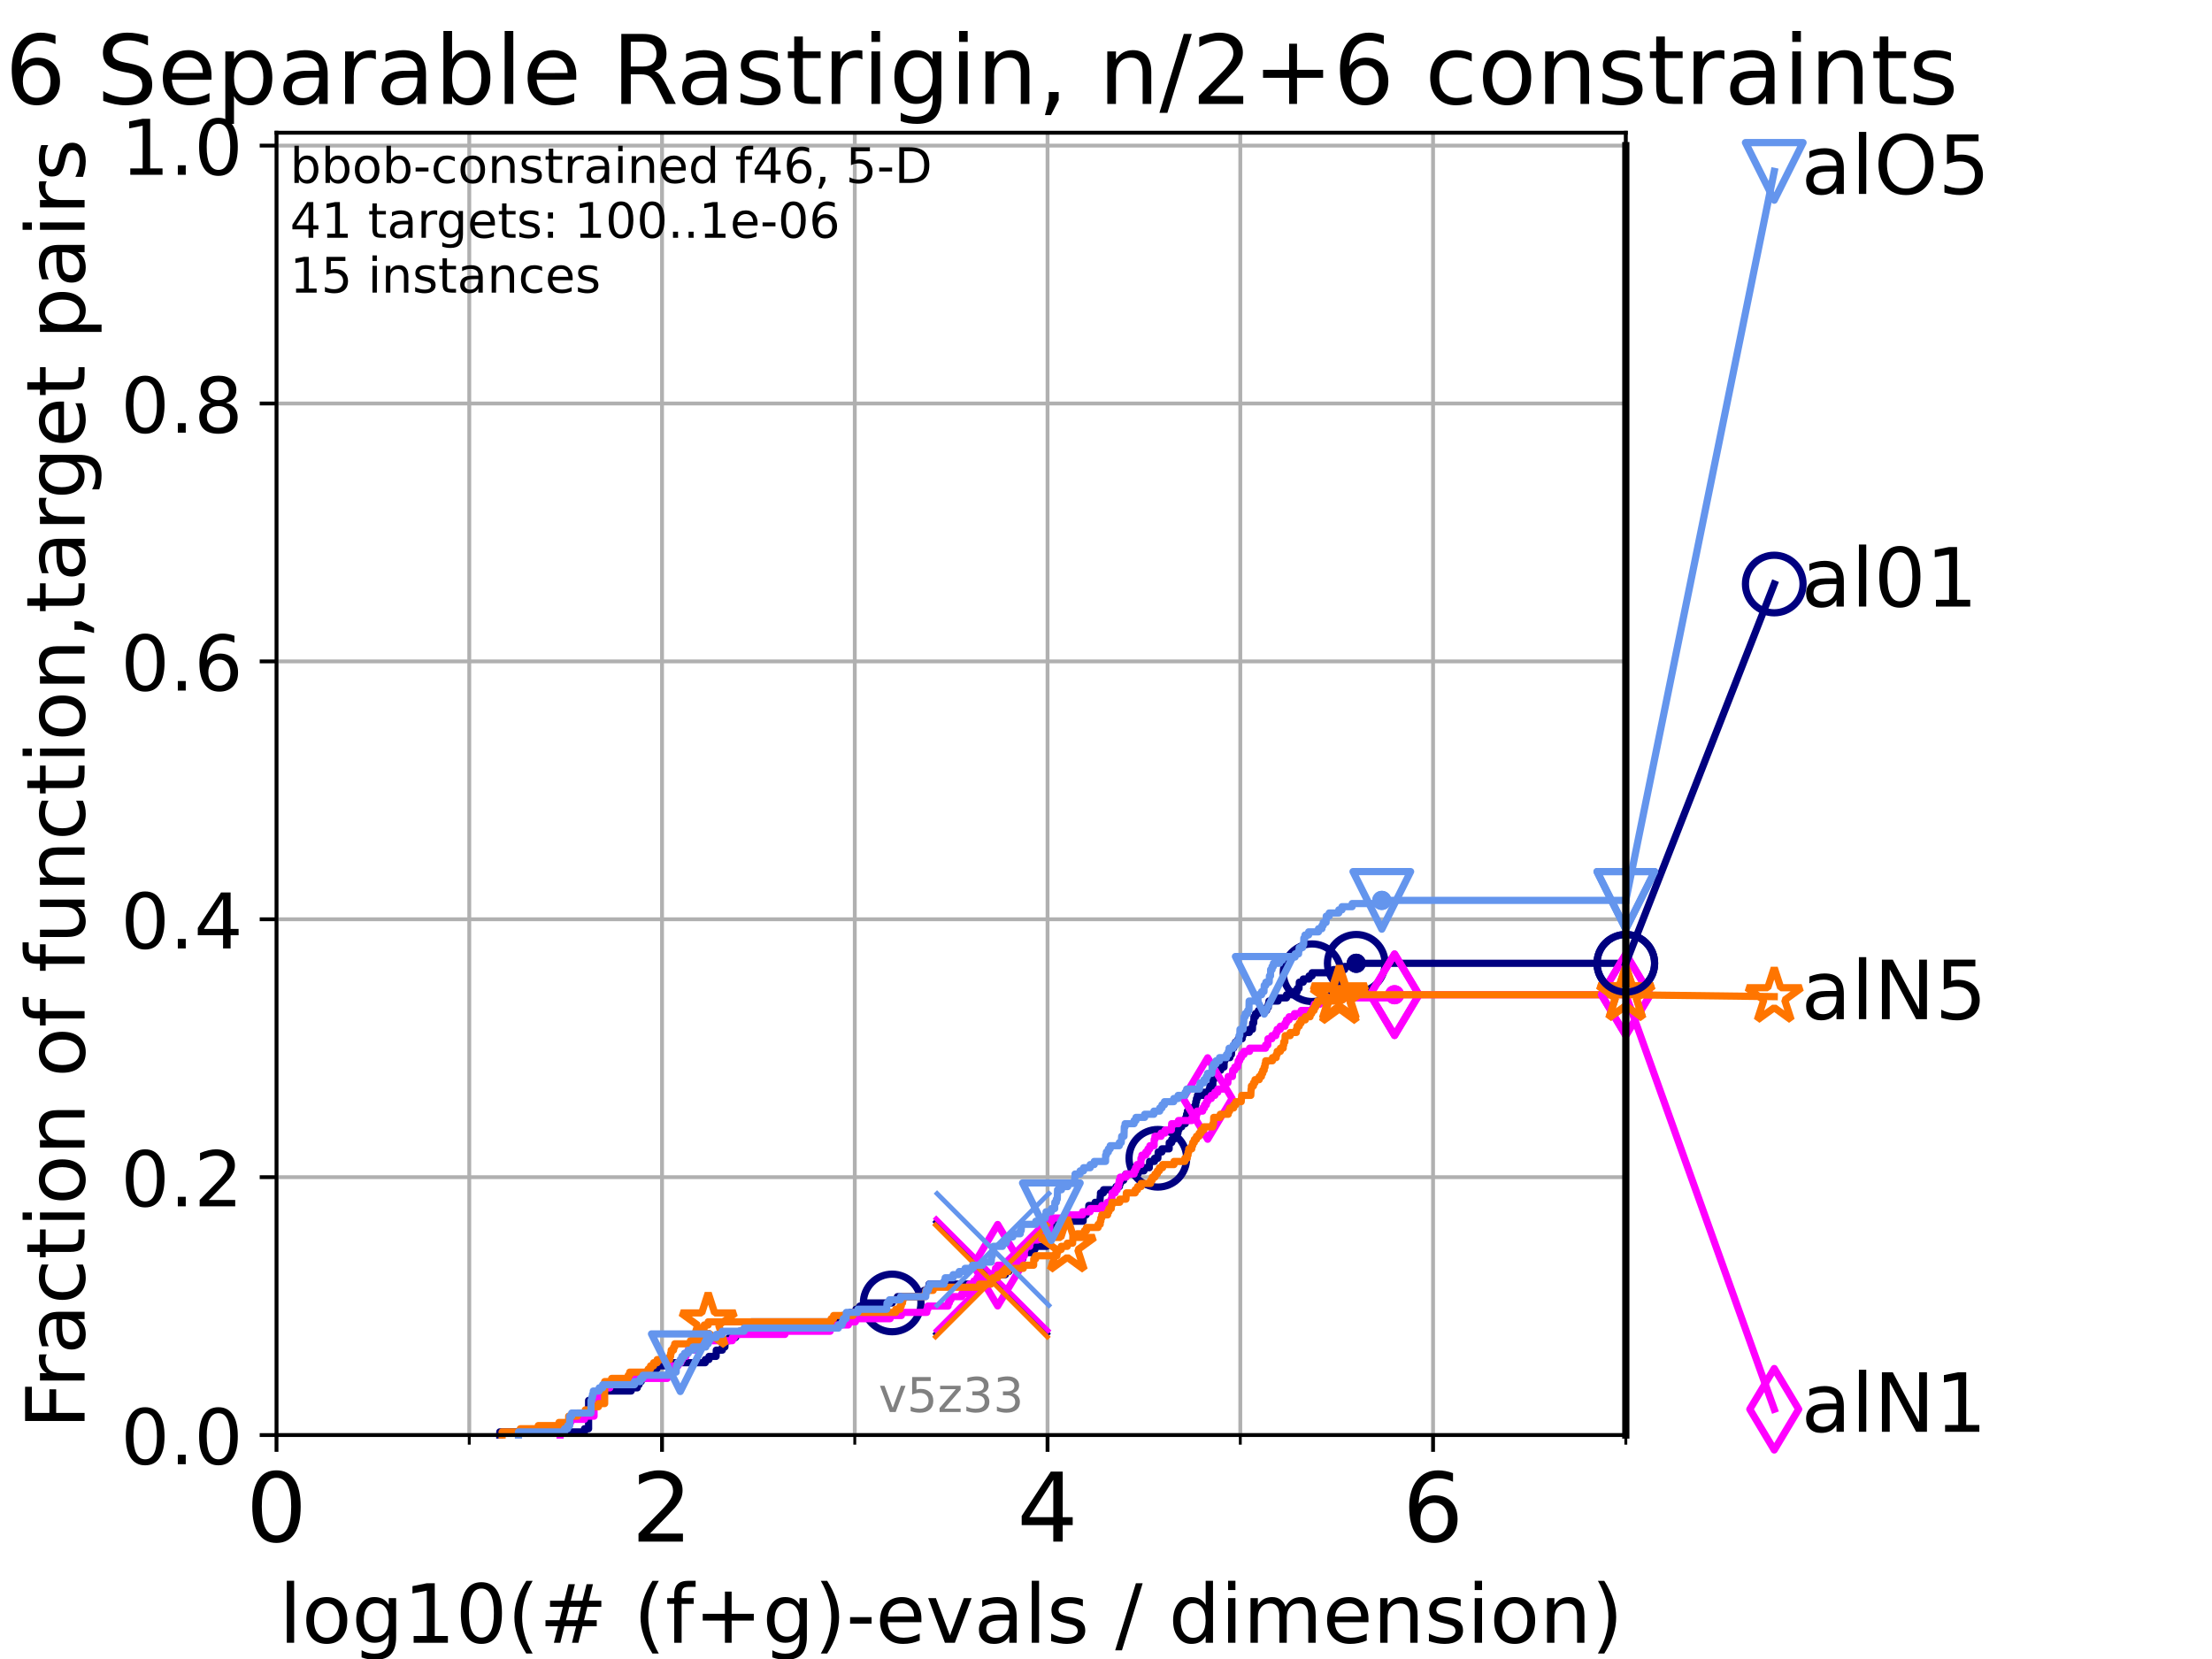 <?xml version="1.0" encoding="utf-8" standalone="no"?>
<!DOCTYPE svg PUBLIC "-//W3C//DTD SVG 1.1//EN"
  "http://www.w3.org/Graphics/SVG/1.1/DTD/svg11.dtd">
<!-- Created with matplotlib (https://matplotlib.org/) -->
<svg height="345.6pt" version="1.1" viewBox="0 0 460.8 345.6" width="460.8pt" xmlns="http://www.w3.org/2000/svg" xmlns:xlink="http://www.w3.org/1999/xlink">
 <defs>
  <style type="text/css">*{stroke-linecap:butt;stroke-linejoin:round;}</style>
 </defs>
 <g id="figure_1">
  <g id="patch_1">
   <path d="M 0 345.6 
L 460.8 345.6 
L 460.8 0 
L 0 0 
z
" style="fill:#ffffff;"/>
  </g>
  <g id="axes_1">
   <g id="patch_2">
    <path d="M 57.6 298.944 
L 338.688 298.944 
L 338.688 27.648 
L 57.6 27.648 
z
" style="fill:#ffffff;"/>
   </g>
   <g id="matplotlib.axis_1">
    <g id="xtick_1">
     <g id="line2d_1">
      <path clip-path="url(#p650f530d27)" d="M 57.6 298.944 
L 57.6 27.648 
" style="fill:none;stroke:#b0b0b0;stroke-linecap:square;stroke-width:0.8;"/>
     </g>
     <g id="line2d_2">
      <defs>
       <path d="M 0 0 
L 0 3.5 
" id="mad33551c38" style="stroke:#000000;stroke-width:0.8;"/>
      </defs>
      <g>
       <use style="stroke:#000000;stroke-width:0.8;" x="57.6" xlink:href="#mad33551c38" y="298.944"/>
      </g>
     </g>
     <g id="text_1">
      <!-- 0 -->
      <g transform="translate(51.237 321.141)scale(0.2 -0.2)">
       <defs>
        <path d="M 31.781 66.406 
Q 24.172 66.406 20.328 58.906 
Q 16.5 51.422 16.5 36.375 
Q 16.5 21.391 20.328 13.891 
Q 24.172 6.391 31.781 6.391 
Q 39.453 6.391 43.281 13.891 
Q 47.125 21.391 47.125 36.375 
Q 47.125 51.422 43.281 58.906 
Q 39.453 66.406 31.781 66.406 
z
M 31.781 74.219 
Q 44.047 74.219 50.516 64.516 
Q 56.984 54.828 56.984 36.375 
Q 56.984 17.969 50.516 8.266 
Q 44.047 -1.422 31.781 -1.422 
Q 19.531 -1.422 13.062 8.266 
Q 6.594 17.969 6.594 36.375 
Q 6.594 54.828 13.062 64.516 
Q 19.531 74.219 31.781 74.219 
z
" id="DejaVuSans-48"/>
       </defs>
       <use xlink:href="#DejaVuSans-48"/>
      </g>
     </g>
    </g>
    <g id="xtick_2">
     <g id="line2d_3">
      <path clip-path="url(#p650f530d27)" d="M 137.911 298.944 
L 137.911 27.648 
" style="fill:none;stroke:#b0b0b0;stroke-linecap:square;stroke-width:0.8;"/>
     </g>
     <g id="line2d_4">
      <g>
       <use style="stroke:#000000;stroke-width:0.8;" x="137.911" xlink:href="#mad33551c38" y="298.944"/>
      </g>
     </g>
     <g id="text_2">
      <!-- 2 -->
      <g transform="translate(131.548 321.141)scale(0.2 -0.2)">
       <defs>
        <path d="M 19.188 8.297 
L 53.609 8.297 
L 53.609 0 
L 7.328 0 
L 7.328 8.297 
Q 12.938 14.109 22.625 23.891 
Q 32.328 33.688 34.812 36.531 
Q 39.547 41.844 41.422 45.531 
Q 43.312 49.219 43.312 52.781 
Q 43.312 58.594 39.234 62.25 
Q 35.156 65.922 28.609 65.922 
Q 23.969 65.922 18.812 64.312 
Q 13.672 62.703 7.812 59.422 
L 7.812 69.391 
Q 13.766 71.781 18.938 73 
Q 24.125 74.219 28.422 74.219 
Q 39.75 74.219 46.484 68.547 
Q 53.219 62.891 53.219 53.422 
Q 53.219 48.922 51.531 44.891 
Q 49.859 40.875 45.406 35.406 
Q 44.188 33.984 37.641 27.219 
Q 31.109 20.453 19.188 8.297 
z
" id="DejaVuSans-50"/>
       </defs>
       <use xlink:href="#DejaVuSans-50"/>
      </g>
     </g>
    </g>
    <g id="xtick_3">
     <g id="line2d_5">
      <path clip-path="url(#p650f530d27)" d="M 218.222 298.944 
L 218.222 27.648 
" style="fill:none;stroke:#b0b0b0;stroke-linecap:square;stroke-width:0.8;"/>
     </g>
     <g id="line2d_6">
      <g>
       <use style="stroke:#000000;stroke-width:0.8;" x="218.222" xlink:href="#mad33551c38" y="298.944"/>
      </g>
     </g>
     <g id="text_3">
      <!-- 4 -->
      <g transform="translate(211.859 321.141)scale(0.2 -0.2)">
       <defs>
        <path d="M 37.797 64.312 
L 12.891 25.391 
L 37.797 25.391 
z
M 35.203 72.906 
L 47.609 72.906 
L 47.609 25.391 
L 58.016 25.391 
L 58.016 17.188 
L 47.609 17.188 
L 47.609 0 
L 37.797 0 
L 37.797 17.188 
L 4.891 17.188 
L 4.891 26.703 
z
" id="DejaVuSans-52"/>
       </defs>
       <use xlink:href="#DejaVuSans-52"/>
      </g>
     </g>
    </g>
    <g id="xtick_4">
     <g id="line2d_7">
      <path clip-path="url(#p650f530d27)" d="M 298.533 298.944 
L 298.533 27.648 
" style="fill:none;stroke:#b0b0b0;stroke-linecap:square;stroke-width:0.8;"/>
     </g>
     <g id="line2d_8">
      <g>
       <use style="stroke:#000000;stroke-width:0.8;" x="298.533" xlink:href="#mad33551c38" y="298.944"/>
      </g>
     </g>
     <g id="text_4">
      <!-- 6 -->
      <g transform="translate(292.17 321.141)scale(0.2 -0.2)">
       <defs>
        <path d="M 33.016 40.375 
Q 26.375 40.375 22.484 35.828 
Q 18.609 31.297 18.609 23.391 
Q 18.609 15.531 22.484 10.953 
Q 26.375 6.391 33.016 6.391 
Q 39.656 6.391 43.531 10.953 
Q 47.406 15.531 47.406 23.391 
Q 47.406 31.297 43.531 35.828 
Q 39.656 40.375 33.016 40.375 
z
M 52.594 71.297 
L 52.594 62.312 
Q 48.875 64.062 45.094 64.984 
Q 41.312 65.922 37.594 65.922 
Q 27.828 65.922 22.672 59.328 
Q 17.531 52.734 16.797 39.406 
Q 19.672 43.656 24.016 45.922 
Q 28.375 48.188 33.594 48.188 
Q 44.578 48.188 50.953 41.516 
Q 57.328 34.859 57.328 23.391 
Q 57.328 12.156 50.688 5.359 
Q 44.047 -1.422 33.016 -1.422 
Q 20.359 -1.422 13.672 8.266 
Q 6.984 17.969 6.984 36.375 
Q 6.984 53.656 15.188 63.938 
Q 23.391 74.219 37.203 74.219 
Q 40.922 74.219 44.703 73.484 
Q 48.484 72.75 52.594 71.297 
z
" id="DejaVuSans-54"/>
       </defs>
       <use xlink:href="#DejaVuSans-54"/>
      </g>
     </g>
    </g>
    <g id="xtick_5">
     <g id="line2d_9">
      <path clip-path="url(#p650f530d27)" d="M 97.755 298.944 
L 97.755 27.648 
" style="fill:none;stroke:#b0b0b0;stroke-linecap:square;stroke-width:0.8;"/>
     </g>
     <g id="line2d_10">
      <defs>
       <path d="M 0 0 
L 0 2 
" id="m0494846f59" style="stroke:#000000;stroke-width:0.6;"/>
      </defs>
      <g>
       <use style="stroke:#000000;stroke-width:0.6;" x="97.755" xlink:href="#m0494846f59" y="298.944"/>
      </g>
     </g>
    </g>
    <g id="xtick_6">
     <g id="line2d_11">
      <path clip-path="url(#p650f530d27)" d="M 178.066 298.944 
L 178.066 27.648 
" style="fill:none;stroke:#b0b0b0;stroke-linecap:square;stroke-width:0.8;"/>
     </g>
     <g id="line2d_12">
      <g>
       <use style="stroke:#000000;stroke-width:0.6;" x="178.066" xlink:href="#m0494846f59" y="298.944"/>
      </g>
     </g>
    </g>
    <g id="xtick_7">
     <g id="line2d_13">
      <path clip-path="url(#p650f530d27)" d="M 258.377 298.944 
L 258.377 27.648 
" style="fill:none;stroke:#b0b0b0;stroke-linecap:square;stroke-width:0.8;"/>
     </g>
     <g id="line2d_14">
      <g>
       <use style="stroke:#000000;stroke-width:0.6;" x="258.377" xlink:href="#m0494846f59" y="298.944"/>
      </g>
     </g>
    </g>
    <g id="xtick_8">
     <g id="line2d_15">
      <path clip-path="url(#p650f530d27)" d="M 338.688 298.944 
L 338.688 27.648 
" style="fill:none;stroke:#b0b0b0;stroke-linecap:square;stroke-width:0.8;"/>
     </g>
     <g id="line2d_16">
      <g>
       <use style="stroke:#000000;stroke-width:0.6;" x="338.688" xlink:href="#m0494846f59" y="298.944"/>
      </g>
     </g>
    </g>
    <g id="text_5">
     <!-- log10(# (f+g)-evals / dimension) -->
     <g transform="translate(58.145 342.218)scale(0.17 -0.17)">
      <defs>
       <path d="M 9.422 75.984 
L 18.406 75.984 
L 18.406 0 
L 9.422 0 
z
" id="DejaVuSans-108"/>
       <path d="M 30.609 48.391 
Q 23.391 48.391 19.188 42.75 
Q 14.984 37.109 14.984 27.297 
Q 14.984 17.484 19.156 11.844 
Q 23.344 6.203 30.609 6.203 
Q 37.797 6.203 41.984 11.859 
Q 46.188 17.531 46.188 27.297 
Q 46.188 37.016 41.984 42.703 
Q 37.797 48.391 30.609 48.391 
z
M 30.609 56 
Q 42.328 56 49.016 48.375 
Q 55.719 40.766 55.719 27.297 
Q 55.719 13.875 49.016 6.219 
Q 42.328 -1.422 30.609 -1.422 
Q 18.844 -1.422 12.172 6.219 
Q 5.516 13.875 5.516 27.297 
Q 5.516 40.766 12.172 48.375 
Q 18.844 56 30.609 56 
z
" id="DejaVuSans-111"/>
       <path d="M 45.406 27.984 
Q 45.406 37.75 41.375 43.109 
Q 37.359 48.484 30.078 48.484 
Q 22.859 48.484 18.828 43.109 
Q 14.797 37.75 14.797 27.984 
Q 14.797 18.266 18.828 12.891 
Q 22.859 7.516 30.078 7.516 
Q 37.359 7.516 41.375 12.891 
Q 45.406 18.266 45.406 27.984 
z
M 54.391 6.781 
Q 54.391 -7.172 48.188 -13.984 
Q 42 -20.797 29.203 -20.797 
Q 24.469 -20.797 20.266 -20.094 
Q 16.062 -19.391 12.109 -17.922 
L 12.109 -9.188 
Q 16.062 -11.328 19.922 -12.344 
Q 23.781 -13.375 27.781 -13.375 
Q 36.625 -13.375 41.016 -8.766 
Q 45.406 -4.156 45.406 5.172 
L 45.406 9.625 
Q 42.625 4.781 38.281 2.391 
Q 33.938 0 27.875 0 
Q 17.828 0 11.672 7.656 
Q 5.516 15.328 5.516 27.984 
Q 5.516 40.672 11.672 48.328 
Q 17.828 56 27.875 56 
Q 33.938 56 38.281 53.609 
Q 42.625 51.219 45.406 46.391 
L 45.406 54.688 
L 54.391 54.688 
z
" id="DejaVuSans-103"/>
       <path d="M 12.406 8.297 
L 28.516 8.297 
L 28.516 63.922 
L 10.984 60.406 
L 10.984 69.391 
L 28.422 72.906 
L 38.281 72.906 
L 38.281 8.297 
L 54.391 8.297 
L 54.391 0 
L 12.406 0 
z
" id="DejaVuSans-49"/>
       <path d="M 31 75.875 
Q 24.469 64.656 21.281 53.656 
Q 18.109 42.672 18.109 31.391 
Q 18.109 20.125 21.312 9.062 
Q 24.516 -2 31 -13.188 
L 23.188 -13.188 
Q 15.875 -1.703 12.234 9.375 
Q 8.594 20.453 8.594 31.391 
Q 8.594 42.281 12.203 53.312 
Q 15.828 64.359 23.188 75.875 
z
" id="DejaVuSans-40"/>
       <path d="M 51.125 44 
L 36.922 44 
L 32.812 27.688 
L 47.125 27.688 
z
M 43.797 71.781 
L 38.719 51.516 
L 52.984 51.516 
L 58.109 71.781 
L 65.922 71.781 
L 60.891 51.516 
L 76.125 51.516 
L 76.125 44 
L 58.984 44 
L 54.984 27.688 
L 70.516 27.688 
L 70.516 20.219 
L 53.078 20.219 
L 48 0 
L 40.188 0 
L 45.219 20.219 
L 30.906 20.219 
L 25.875 0 
L 18.016 0 
L 23.094 20.219 
L 7.719 20.219 
L 7.719 27.688 
L 24.906 27.688 
L 29 44 
L 13.281 44 
L 13.281 51.516 
L 30.906 51.516 
L 35.891 71.781 
z
" id="DejaVuSans-35"/>
       <path id="DejaVuSans-32"/>
       <path d="M 37.109 75.984 
L 37.109 68.5 
L 28.516 68.5 
Q 23.688 68.5 21.797 66.547 
Q 19.922 64.594 19.922 59.516 
L 19.922 54.688 
L 34.719 54.688 
L 34.719 47.703 
L 19.922 47.703 
L 19.922 0 
L 10.891 0 
L 10.891 47.703 
L 2.297 47.703 
L 2.297 54.688 
L 10.891 54.688 
L 10.891 58.5 
Q 10.891 67.625 15.141 71.797 
Q 19.391 75.984 28.609 75.984 
z
" id="DejaVuSans-102"/>
       <path d="M 46 62.703 
L 46 35.5 
L 73.188 35.5 
L 73.188 27.203 
L 46 27.203 
L 46 0 
L 37.797 0 
L 37.797 27.203 
L 10.594 27.203 
L 10.594 35.5 
L 37.797 35.5 
L 37.797 62.703 
z
" id="DejaVuSans-43"/>
       <path d="M 8.016 75.875 
L 15.828 75.875 
Q 23.141 64.359 26.781 53.312 
Q 30.422 42.281 30.422 31.391 
Q 30.422 20.453 26.781 9.375 
Q 23.141 -1.703 15.828 -13.188 
L 8.016 -13.188 
Q 14.5 -2 17.703 9.062 
Q 20.906 20.125 20.906 31.391 
Q 20.906 42.672 17.703 53.656 
Q 14.5 64.656 8.016 75.875 
z
" id="DejaVuSans-41"/>
       <path d="M 4.891 31.391 
L 31.203 31.391 
L 31.203 23.391 
L 4.891 23.391 
z
" id="DejaVuSans-45"/>
       <path d="M 56.203 29.594 
L 56.203 25.203 
L 14.891 25.203 
Q 15.484 15.922 20.484 11.062 
Q 25.484 6.203 34.422 6.203 
Q 39.594 6.203 44.453 7.469 
Q 49.312 8.734 54.109 11.281 
L 54.109 2.781 
Q 49.266 0.734 44.188 -0.344 
Q 39.109 -1.422 33.891 -1.422 
Q 20.797 -1.422 13.156 6.188 
Q 5.516 13.812 5.516 26.812 
Q 5.516 40.234 12.766 48.109 
Q 20.016 56 32.328 56 
Q 43.359 56 49.781 48.891 
Q 56.203 41.797 56.203 29.594 
z
M 47.219 32.234 
Q 47.125 39.594 43.094 43.984 
Q 39.062 48.391 32.422 48.391 
Q 24.906 48.391 20.391 44.141 
Q 15.875 39.891 15.188 32.172 
z
" id="DejaVuSans-101"/>
       <path d="M 2.984 54.688 
L 12.5 54.688 
L 29.594 8.797 
L 46.688 54.688 
L 56.203 54.688 
L 35.688 0 
L 23.484 0 
z
" id="DejaVuSans-118"/>
       <path d="M 34.281 27.484 
Q 23.391 27.484 19.188 25 
Q 14.984 22.516 14.984 16.5 
Q 14.984 11.719 18.141 8.906 
Q 21.297 6.109 26.703 6.109 
Q 34.188 6.109 38.703 11.406 
Q 43.219 16.703 43.219 25.484 
L 43.219 27.484 
z
M 52.203 31.203 
L 52.203 0 
L 43.219 0 
L 43.219 8.297 
Q 40.141 3.328 35.547 0.953 
Q 30.953 -1.422 24.312 -1.422 
Q 15.922 -1.422 10.953 3.297 
Q 6 8.016 6 15.922 
Q 6 25.141 12.172 29.828 
Q 18.359 34.516 30.609 34.516 
L 43.219 34.516 
L 43.219 35.406 
Q 43.219 41.609 39.141 45 
Q 35.062 48.391 27.688 48.391 
Q 23 48.391 18.547 47.266 
Q 14.109 46.141 10.016 43.891 
L 10.016 52.203 
Q 14.938 54.109 19.578 55.047 
Q 24.219 56 28.609 56 
Q 40.484 56 46.344 49.844 
Q 52.203 43.703 52.203 31.203 
z
" id="DejaVuSans-97"/>
       <path d="M 44.281 53.078 
L 44.281 44.578 
Q 40.484 46.531 36.375 47.5 
Q 32.281 48.484 27.875 48.484 
Q 21.188 48.484 17.844 46.438 
Q 14.5 44.391 14.5 40.281 
Q 14.5 37.156 16.891 35.375 
Q 19.281 33.594 26.516 31.984 
L 29.594 31.297 
Q 39.156 29.25 43.188 25.516 
Q 47.219 21.781 47.219 15.094 
Q 47.219 7.469 41.188 3.016 
Q 35.156 -1.422 24.609 -1.422 
Q 20.219 -1.422 15.453 -0.562 
Q 10.688 0.297 5.422 2 
L 5.422 11.281 
Q 10.406 8.688 15.234 7.391 
Q 20.062 6.109 24.812 6.109 
Q 31.156 6.109 34.562 8.281 
Q 37.984 10.453 37.984 14.406 
Q 37.984 18.062 35.516 20.016 
Q 33.062 21.969 24.703 23.781 
L 21.578 24.516 
Q 13.234 26.266 9.516 29.906 
Q 5.812 33.547 5.812 39.891 
Q 5.812 47.609 11.281 51.797 
Q 16.75 56 26.812 56 
Q 31.781 56 36.172 55.266 
Q 40.578 54.547 44.281 53.078 
z
" id="DejaVuSans-115"/>
       <path d="M 25.391 72.906 
L 33.688 72.906 
L 8.297 -9.281 
L 0 -9.281 
z
" id="DejaVuSans-47"/>
       <path d="M 45.406 46.391 
L 45.406 75.984 
L 54.391 75.984 
L 54.391 0 
L 45.406 0 
L 45.406 8.203 
Q 42.578 3.328 38.25 0.953 
Q 33.938 -1.422 27.875 -1.422 
Q 17.969 -1.422 11.734 6.484 
Q 5.516 14.406 5.516 27.297 
Q 5.516 40.188 11.734 48.094 
Q 17.969 56 27.875 56 
Q 33.938 56 38.25 53.625 
Q 42.578 51.266 45.406 46.391 
z
M 14.797 27.297 
Q 14.797 17.391 18.875 11.75 
Q 22.953 6.109 30.078 6.109 
Q 37.203 6.109 41.297 11.75 
Q 45.406 17.391 45.406 27.297 
Q 45.406 37.203 41.297 42.844 
Q 37.203 48.484 30.078 48.484 
Q 22.953 48.484 18.875 42.844 
Q 14.797 37.203 14.797 27.297 
z
" id="DejaVuSans-100"/>
       <path d="M 9.422 54.688 
L 18.406 54.688 
L 18.406 0 
L 9.422 0 
z
M 9.422 75.984 
L 18.406 75.984 
L 18.406 64.594 
L 9.422 64.594 
z
" id="DejaVuSans-105"/>
       <path d="M 52 44.188 
Q 55.375 50.25 60.062 53.125 
Q 64.75 56 71.094 56 
Q 79.641 56 84.281 50.016 
Q 88.922 44.047 88.922 33.016 
L 88.922 0 
L 79.891 0 
L 79.891 32.719 
Q 79.891 40.578 77.094 44.375 
Q 74.312 48.188 68.609 48.188 
Q 61.625 48.188 57.562 43.547 
Q 53.516 38.922 53.516 30.906 
L 53.516 0 
L 44.484 0 
L 44.484 32.719 
Q 44.484 40.625 41.703 44.406 
Q 38.922 48.188 33.109 48.188 
Q 26.219 48.188 22.156 43.531 
Q 18.109 38.875 18.109 30.906 
L 18.109 0 
L 9.078 0 
L 9.078 54.688 
L 18.109 54.688 
L 18.109 46.188 
Q 21.188 51.219 25.484 53.609 
Q 29.781 56 35.688 56 
Q 41.656 56 45.828 52.969 
Q 50 49.953 52 44.188 
z
" id="DejaVuSans-109"/>
       <path d="M 54.891 33.016 
L 54.891 0 
L 45.906 0 
L 45.906 32.719 
Q 45.906 40.484 42.875 44.328 
Q 39.844 48.188 33.797 48.188 
Q 26.516 48.188 22.312 43.547 
Q 18.109 38.922 18.109 30.906 
L 18.109 0 
L 9.078 0 
L 9.078 54.688 
L 18.109 54.688 
L 18.109 46.188 
Q 21.344 51.125 25.703 53.562 
Q 30.078 56 35.797 56 
Q 45.219 56 50.047 50.172 
Q 54.891 44.344 54.891 33.016 
z
" id="DejaVuSans-110"/>
      </defs>
      <use xlink:href="#DejaVuSans-108"/>
      <use x="27.783" xlink:href="#DejaVuSans-111"/>
      <use x="88.965" xlink:href="#DejaVuSans-103"/>
      <use x="152.441" xlink:href="#DejaVuSans-49"/>
      <use x="216.064" xlink:href="#DejaVuSans-48"/>
      <use x="279.688" xlink:href="#DejaVuSans-40"/>
      <use x="318.701" xlink:href="#DejaVuSans-35"/>
      <use x="402.49" xlink:href="#DejaVuSans-32"/>
      <use x="434.277" xlink:href="#DejaVuSans-40"/>
      <use x="473.291" xlink:href="#DejaVuSans-102"/>
      <use x="508.496" xlink:href="#DejaVuSans-43"/>
      <use x="592.285" xlink:href="#DejaVuSans-103"/>
      <use x="655.762" xlink:href="#DejaVuSans-41"/>
      <use x="694.775" xlink:href="#DejaVuSans-45"/>
      <use x="730.859" xlink:href="#DejaVuSans-101"/>
      <use x="792.383" xlink:href="#DejaVuSans-118"/>
      <use x="851.562" xlink:href="#DejaVuSans-97"/>
      <use x="912.842" xlink:href="#DejaVuSans-108"/>
      <use x="940.625" xlink:href="#DejaVuSans-115"/>
      <use x="992.725" xlink:href="#DejaVuSans-32"/>
      <use x="1024.512" xlink:href="#DejaVuSans-47"/>
      <use x="1058.203" xlink:href="#DejaVuSans-32"/>
      <use x="1089.99" xlink:href="#DejaVuSans-100"/>
      <use x="1153.467" xlink:href="#DejaVuSans-105"/>
      <use x="1181.25" xlink:href="#DejaVuSans-109"/>
      <use x="1278.662" xlink:href="#DejaVuSans-101"/>
      <use x="1340.186" xlink:href="#DejaVuSans-110"/>
      <use x="1403.564" xlink:href="#DejaVuSans-115"/>
      <use x="1455.664" xlink:href="#DejaVuSans-105"/>
      <use x="1483.447" xlink:href="#DejaVuSans-111"/>
      <use x="1544.629" xlink:href="#DejaVuSans-110"/>
      <use x="1608.008" xlink:href="#DejaVuSans-41"/>
     </g>
    </g>
   </g>
   <g id="matplotlib.axis_2">
    <g id="ytick_1">
     <g id="line2d_17">
      <path clip-path="url(#p650f530d27)" d="M 57.6 298.944 
L 338.688 298.944 
" style="fill:none;stroke:#b0b0b0;stroke-linecap:square;stroke-width:0.8;"/>
     </g>
     <g id="line2d_18">
      <defs>
       <path d="M 0 0 
L -3.5 0 
" id="m37c72238c5" style="stroke:#000000;stroke-width:0.8;"/>
      </defs>
      <g>
       <use style="stroke:#000000;stroke-width:0.8;" x="57.6" xlink:href="#m37c72238c5" y="298.944"/>
      </g>
     </g>
     <g id="text_6">
      <!-- 0.0 -->
      <g transform="translate(25.155 305.023)scale(0.16 -0.16)">
       <defs>
        <path d="M 10.688 12.406 
L 21 12.406 
L 21 0 
L 10.688 0 
z
" id="DejaVuSans-46"/>
       </defs>
       <use xlink:href="#DejaVuSans-48"/>
       <use x="63.623" xlink:href="#DejaVuSans-46"/>
       <use x="95.41" xlink:href="#DejaVuSans-48"/>
      </g>
     </g>
    </g>
    <g id="ytick_2">
     <g id="line2d_19">
      <path clip-path="url(#p650f530d27)" d="M 57.6 245.222 
L 338.688 245.222 
" style="fill:none;stroke:#b0b0b0;stroke-linecap:square;stroke-width:0.8;"/>
     </g>
     <g id="line2d_20">
      <g>
       <use style="stroke:#000000;stroke-width:0.8;" x="57.6" xlink:href="#m37c72238c5" y="245.222"/>
      </g>
     </g>
     <g id="text_7">
      <!-- 0.2 -->
      <g transform="translate(25.155 251.301)scale(0.16 -0.16)">
       <use xlink:href="#DejaVuSans-48"/>
       <use x="63.623" xlink:href="#DejaVuSans-46"/>
       <use x="95.41" xlink:href="#DejaVuSans-50"/>
      </g>
     </g>
    </g>
    <g id="ytick_3">
     <g id="line2d_21">
      <path clip-path="url(#p650f530d27)" d="M 57.6 191.5 
L 338.688 191.5 
" style="fill:none;stroke:#b0b0b0;stroke-linecap:square;stroke-width:0.8;"/>
     </g>
     <g id="line2d_22">
      <g>
       <use style="stroke:#000000;stroke-width:0.8;" x="57.6" xlink:href="#m37c72238c5" y="191.5"/>
      </g>
     </g>
     <g id="text_8">
      <!-- 0.4 -->
      <g transform="translate(25.155 197.579)scale(0.16 -0.16)">
       <use xlink:href="#DejaVuSans-48"/>
       <use x="63.623" xlink:href="#DejaVuSans-46"/>
       <use x="95.41" xlink:href="#DejaVuSans-52"/>
      </g>
     </g>
    </g>
    <g id="ytick_4">
     <g id="line2d_23">
      <path clip-path="url(#p650f530d27)" d="M 57.6 137.778 
L 338.688 137.778 
" style="fill:none;stroke:#b0b0b0;stroke-linecap:square;stroke-width:0.8;"/>
     </g>
     <g id="line2d_24">
      <g>
       <use style="stroke:#000000;stroke-width:0.8;" x="57.6" xlink:href="#m37c72238c5" y="137.778"/>
      </g>
     </g>
     <g id="text_9">
      <!-- 0.6 -->
      <g transform="translate(25.155 143.857)scale(0.16 -0.16)">
       <use xlink:href="#DejaVuSans-48"/>
       <use x="63.623" xlink:href="#DejaVuSans-46"/>
       <use x="95.41" xlink:href="#DejaVuSans-54"/>
      </g>
     </g>
    </g>
    <g id="ytick_5">
     <g id="line2d_25">
      <path clip-path="url(#p650f530d27)" d="M 57.6 84.056 
L 338.688 84.056 
" style="fill:none;stroke:#b0b0b0;stroke-linecap:square;stroke-width:0.8;"/>
     </g>
     <g id="line2d_26">
      <g>
       <use style="stroke:#000000;stroke-width:0.8;" x="57.6" xlink:href="#m37c72238c5" y="84.056"/>
      </g>
     </g>
     <g id="text_10">
      <!-- 0.8 -->
      <g transform="translate(25.155 90.135)scale(0.16 -0.16)">
       <defs>
        <path d="M 31.781 34.625 
Q 24.75 34.625 20.719 30.859 
Q 16.703 27.094 16.703 20.516 
Q 16.703 13.922 20.719 10.156 
Q 24.75 6.391 31.781 6.391 
Q 38.812 6.391 42.859 10.172 
Q 46.922 13.969 46.922 20.516 
Q 46.922 27.094 42.891 30.859 
Q 38.875 34.625 31.781 34.625 
z
M 21.922 38.812 
Q 15.578 40.375 12.031 44.719 
Q 8.5 49.078 8.5 55.328 
Q 8.5 64.062 14.719 69.141 
Q 20.953 74.219 31.781 74.219 
Q 42.672 74.219 48.875 69.141 
Q 55.078 64.062 55.078 55.328 
Q 55.078 49.078 51.531 44.719 
Q 48 40.375 41.703 38.812 
Q 48.828 37.156 52.797 32.312 
Q 56.781 27.484 56.781 20.516 
Q 56.781 9.906 50.312 4.234 
Q 43.844 -1.422 31.781 -1.422 
Q 19.734 -1.422 13.25 4.234 
Q 6.781 9.906 6.781 20.516 
Q 6.781 27.484 10.781 32.312 
Q 14.797 37.156 21.922 38.812 
z
M 18.312 54.391 
Q 18.312 48.734 21.844 45.562 
Q 25.391 42.391 31.781 42.391 
Q 38.141 42.391 41.719 45.562 
Q 45.312 48.734 45.312 54.391 
Q 45.312 60.062 41.719 63.234 
Q 38.141 66.406 31.781 66.406 
Q 25.391 66.406 21.844 63.234 
Q 18.312 60.062 18.312 54.391 
z
" id="DejaVuSans-56"/>
       </defs>
       <use xlink:href="#DejaVuSans-48"/>
       <use x="63.623" xlink:href="#DejaVuSans-46"/>
       <use x="95.41" xlink:href="#DejaVuSans-56"/>
      </g>
     </g>
    </g>
    <g id="ytick_6">
     <g id="line2d_27">
      <path clip-path="url(#p650f530d27)" d="M 57.6 30.334 
L 338.688 30.334 
" style="fill:none;stroke:#b0b0b0;stroke-linecap:square;stroke-width:0.8;"/>
     </g>
     <g id="line2d_28">
      <g>
       <use style="stroke:#000000;stroke-width:0.8;" x="57.6" xlink:href="#m37c72238c5" y="30.334"/>
      </g>
     </g>
     <g id="text_11">
      <!-- 1.0 -->
      <g transform="translate(25.155 36.413)scale(0.16 -0.16)">
       <use xlink:href="#DejaVuSans-49"/>
       <use x="63.623" xlink:href="#DejaVuSans-46"/>
       <use x="95.41" xlink:href="#DejaVuSans-48"/>
      </g>
     </g>
    </g>
    <g id="text_12">
     <!-- Fraction of function,target pairs -->
     <g transform="translate(17.62 297.681)rotate(-90)scale(0.17 -0.17)">
      <defs>
       <path d="M 9.812 72.906 
L 51.703 72.906 
L 51.703 64.594 
L 19.672 64.594 
L 19.672 43.109 
L 48.578 43.109 
L 48.578 34.812 
L 19.672 34.812 
L 19.672 0 
L 9.812 0 
z
" id="DejaVuSans-70"/>
       <path d="M 41.109 46.297 
Q 39.594 47.172 37.812 47.578 
Q 36.031 48 33.891 48 
Q 26.266 48 22.188 43.047 
Q 18.109 38.094 18.109 28.812 
L 18.109 0 
L 9.078 0 
L 9.078 54.688 
L 18.109 54.688 
L 18.109 46.188 
Q 20.953 51.172 25.484 53.578 
Q 30.031 56 36.531 56 
Q 37.453 56 38.578 55.875 
Q 39.703 55.766 41.062 55.516 
z
" id="DejaVuSans-114"/>
       <path d="M 48.781 52.594 
L 48.781 44.188 
Q 44.969 46.297 41.141 47.344 
Q 37.312 48.391 33.406 48.391 
Q 24.656 48.391 19.812 42.844 
Q 14.984 37.312 14.984 27.297 
Q 14.984 17.281 19.812 11.734 
Q 24.656 6.203 33.406 6.203 
Q 37.312 6.203 41.141 7.25 
Q 44.969 8.297 48.781 10.406 
L 48.781 2.094 
Q 45.016 0.344 40.984 -0.531 
Q 36.969 -1.422 32.422 -1.422 
Q 20.062 -1.422 12.781 6.344 
Q 5.516 14.109 5.516 27.297 
Q 5.516 40.672 12.859 48.328 
Q 20.219 56 33.016 56 
Q 37.156 56 41.109 55.141 
Q 45.062 54.297 48.781 52.594 
z
" id="DejaVuSans-99"/>
       <path d="M 18.312 70.219 
L 18.312 54.688 
L 36.812 54.688 
L 36.812 47.703 
L 18.312 47.703 
L 18.312 18.016 
Q 18.312 11.328 20.141 9.422 
Q 21.969 7.516 27.594 7.516 
L 36.812 7.516 
L 36.812 0 
L 27.594 0 
Q 17.188 0 13.234 3.875 
Q 9.281 7.766 9.281 18.016 
L 9.281 47.703 
L 2.688 47.703 
L 2.688 54.688 
L 9.281 54.688 
L 9.281 70.219 
z
" id="DejaVuSans-116"/>
       <path d="M 8.5 21.578 
L 8.5 54.688 
L 17.484 54.688 
L 17.484 21.922 
Q 17.484 14.156 20.5 10.266 
Q 23.531 6.391 29.594 6.391 
Q 36.859 6.391 41.078 11.031 
Q 45.312 15.672 45.312 23.688 
L 45.312 54.688 
L 54.297 54.688 
L 54.297 0 
L 45.312 0 
L 45.312 8.406 
Q 42.047 3.422 37.719 1 
Q 33.406 -1.422 27.688 -1.422 
Q 18.266 -1.422 13.375 4.438 
Q 8.5 10.297 8.5 21.578 
z
M 31.109 56 
z
" id="DejaVuSans-117"/>
       <path d="M 11.719 12.406 
L 22.016 12.406 
L 22.016 4 
L 14.016 -11.625 
L 7.719 -11.625 
L 11.719 4 
z
" id="DejaVuSans-44"/>
       <path d="M 18.109 8.203 
L 18.109 -20.797 
L 9.078 -20.797 
L 9.078 54.688 
L 18.109 54.688 
L 18.109 46.391 
Q 20.953 51.266 25.266 53.625 
Q 29.594 56 35.594 56 
Q 45.562 56 51.781 48.094 
Q 58.016 40.188 58.016 27.297 
Q 58.016 14.406 51.781 6.484 
Q 45.562 -1.422 35.594 -1.422 
Q 29.594 -1.422 25.266 0.953 
Q 20.953 3.328 18.109 8.203 
z
M 48.688 27.297 
Q 48.688 37.203 44.609 42.844 
Q 40.531 48.484 33.406 48.484 
Q 26.266 48.484 22.188 42.844 
Q 18.109 37.203 18.109 27.297 
Q 18.109 17.391 22.188 11.75 
Q 26.266 6.109 33.406 6.109 
Q 40.531 6.109 44.609 11.75 
Q 48.688 17.391 48.688 27.297 
z
" id="DejaVuSans-112"/>
      </defs>
      <use xlink:href="#DejaVuSans-70"/>
      <use x="50.27" xlink:href="#DejaVuSans-114"/>
      <use x="91.383" xlink:href="#DejaVuSans-97"/>
      <use x="152.662" xlink:href="#DejaVuSans-99"/>
      <use x="207.643" xlink:href="#DejaVuSans-116"/>
      <use x="246.852" xlink:href="#DejaVuSans-105"/>
      <use x="274.635" xlink:href="#DejaVuSans-111"/>
      <use x="335.816" xlink:href="#DejaVuSans-110"/>
      <use x="399.195" xlink:href="#DejaVuSans-32"/>
      <use x="430.982" xlink:href="#DejaVuSans-111"/>
      <use x="492.164" xlink:href="#DejaVuSans-102"/>
      <use x="527.369" xlink:href="#DejaVuSans-32"/>
      <use x="559.156" xlink:href="#DejaVuSans-102"/>
      <use x="594.361" xlink:href="#DejaVuSans-117"/>
      <use x="657.74" xlink:href="#DejaVuSans-110"/>
      <use x="721.119" xlink:href="#DejaVuSans-99"/>
      <use x="776.1" xlink:href="#DejaVuSans-116"/>
      <use x="815.309" xlink:href="#DejaVuSans-105"/>
      <use x="843.092" xlink:href="#DejaVuSans-111"/>
      <use x="904.273" xlink:href="#DejaVuSans-110"/>
      <use x="967.652" xlink:href="#DejaVuSans-44"/>
      <use x="999.439" xlink:href="#DejaVuSans-116"/>
      <use x="1038.648" xlink:href="#DejaVuSans-97"/>
      <use x="1099.928" xlink:href="#DejaVuSans-114"/>
      <use x="1139.291" xlink:href="#DejaVuSans-103"/>
      <use x="1202.768" xlink:href="#DejaVuSans-101"/>
      <use x="1264.291" xlink:href="#DejaVuSans-116"/>
      <use x="1303.5" xlink:href="#DejaVuSans-32"/>
      <use x="1335.287" xlink:href="#DejaVuSans-112"/>
      <use x="1398.764" xlink:href="#DejaVuSans-97"/>
      <use x="1460.043" xlink:href="#DejaVuSans-105"/>
      <use x="1487.826" xlink:href="#DejaVuSans-114"/>
      <use x="1528.939" xlink:href="#DejaVuSans-115"/>
     </g>
    </g>
   </g>
   <g id="line2d_29">
    <defs>
     <path d="M 0 1.5 
C 0.398 1.5 0.779 1.342 1.061 1.061 
C 1.342 0.779 1.5 0.398 1.5 0 
C 1.5 -0.398 1.342 -0.779 1.061 -1.061 
C 0.779 -1.342 0.398 -1.5 0 -1.5 
C -0.398 -1.5 -0.779 -1.342 -1.061 -1.061 
C -1.342 -0.779 -1.5 -0.398 -1.5 0 
C -1.5 0.398 -1.342 0.779 -1.061 1.061 
C -0.779 1.342 -0.398 1.5 0 1.5 
z
" id="m1ad4925f0c" style="stroke:#000080;"/>
    </defs>
    <g>
     <use style="fill:#000080;stroke:#000080;" x="282.532" xlink:href="#m1ad4925f0c" y="200.672"/>
     <use style="fill:#000080;stroke:#000080;" x="282.532" xlink:href="#m1ad4925f0c" y="200.672"/>
    </g>
   </g>
   <g id="line2d_30">
    <path d="M 104.115 298.944 
L 104.115 298.289 
L 121.756 298.289 
L 121.756 297.634 
L 122.615 297.634 
L 122.615 291.737 
L 123.751 291.737 
L 123.751 291.082 
L 123.908 291.082 
L 123.908 290.427 
L 124.669 290.427 
L 124.669 289.772 
L 131.49 289.772 
L 131.49 289.117 
L 132.754 289.117 
L 132.754 288.462 
L 133.125 288.462 
L 133.125 287.807 
L 133.578 287.807 
L 133.578 287.151 
L 134.279 287.151 
L 134.279 286.496 
L 134.45 286.496 
L 134.45 285.841 
L 135.682 285.841 
L 135.682 285.186 
L 136.832 285.186 
L 136.832 284.531 
L 138.795 284.531 
L 138.795 283.876 
L 146.917 283.876 
L 146.917 283.22 
L 147.69 283.22 
L 147.69 282.565 
L 149.178 282.565 
L 149.214 281.255 
L 150.48 281.255 
L 150.48 280.6 
L 151.015 280.6 
L 151.048 279.29 
L 151.913 279.29 
L 151.913 278.634 
L 153.236 278.634 
L 153.236 277.979 
L 154.029 277.979 
L 154.029 277.324 
L 155.463 277.324 
L 155.463 276.669 
L 155.742 276.669 
L 155.742 276.014 
L 156.575 276.014 
L 156.575 275.359 
L 174.863 275.359 
L 174.863 274.704 
L 175.529 274.704 
L 175.529 274.048 
L 177.109 274.048 
L 177.109 273.393 
L 178.312 273.393 
L 178.312 272.738 
L 179.105 272.738 
L 179.105 272.083 
L 179.946 272.083 
L 179.946 271.428 
L 185.853 271.428 
L 185.853 270.773 
L 186.955 270.773 
L 186.955 270.118 
L 192.114 270.118 
L 192.114 269.462 
L 192.499 269.462 
L 192.499 268.807 
L 193.382 268.807 
L 193.382 268.152 
L 193.535 268.152 
L 193.535 267.497 
L 206.299 267.497 
L 206.299 266.842 
L 206.434 266.842 
L 206.434 266.187 
L 206.712 266.187 
L 206.712 265.532 
L 209.445 265.532 
L 209.445 264.876 
L 210.183 264.876 
L 210.183 264.221 
L 210.312 264.221 
L 210.312 263.566 
L 211.547 263.566 
L 211.547 262.911 
L 212.628 262.911 
L 212.628 262.256 
L 213.081 262.256 
L 213.142 260.946 
L 215.112 260.946 
L 215.112 260.29 
L 215.591 260.29 
L 215.591 259.635 
L 218.05 259.635 
L 218.05 258.98 
L 218.365 258.98 
L 218.418 257.67 
L 218.509 257.67 
L 218.566 256.36 
L 218.813 256.36 
L 218.813 255.704 
L 220.127 255.704 
L 220.127 255.049 
L 220.601 255.049 
L 220.601 254.394 
L 225.637 254.394 
L 225.708 253.084 
L 226.269 253.084 
L 226.269 252.429 
L 226.796 252.429 
L 226.822 251.118 
L 228.125 251.118 
L 228.125 250.463 
L 229.117 250.463 
L 229.216 249.153 
L 229.25 249.153 
L 229.25 248.498 
L 229.879 248.498 
L 229.879 247.843 
L 232.489 247.843 
L 232.489 247.187 
L 233.204 247.187 
L 233.204 246.532 
L 233.426 246.532 
L 233.426 245.877 
L 234.087 245.877 
L 234.087 245.222 
L 234.516 245.222 
L 234.516 244.567 
L 237.087 244.567 
L 237.087 243.912 
L 238.309 243.912 
L 238.309 243.257 
L 239.422 243.257 
L 239.483 241.946 
L 240.504 241.946 
L 240.504 241.291 
L 241.202 241.291 
L 241.27 239.981 
L 242.045 239.981 
L 242.045 239.326 
L 243.557 239.326 
L 243.572 238.015 
L 244.093 238.015 
L 244.093 237.36 
L 244.566 237.36 
L 244.566 236.705 
L 244.744 236.705 
L 244.744 236.05 
L 245.393 236.05 
L 245.393 235.395 
L 245.59 235.395 
L 245.59 234.74 
L 246.179 234.74 
L 246.179 234.085 
L 246.916 234.085 
L 247.014 232.774 
L 247.186 232.774 
L 247.186 232.119 
L 247.355 232.119 
L 247.355 231.464 
L 248.041 231.464 
L 248.041 230.809 
L 248.974 230.809 
L 248.974 230.154 
L 249.099 230.154 
L 249.099 229.499 
L 249.249 229.499 
L 249.249 228.843 
L 249.447 228.843 
L 249.447 228.188 
L 250.798 228.188 
L 250.798 227.533 
L 251.885 227.533 
L 251.885 226.878 
L 252.04 226.878 
L 252.04 226.223 
L 252.639 226.223 
L 252.697 224.912 
L 252.878 224.912 
L 252.878 224.257 
L 253.325 224.257 
L 253.325 223.602 
L 253.527 223.602 
L 253.527 222.947 
L 254.304 222.947 
L 254.304 222.292 
L 254.986 222.292 
L 255.03 220.982 
L 255.162 220.982 
L 255.162 220.326 
L 256.214 220.326 
L 256.214 219.671 
L 256.534 219.671 
L 256.624 218.361 
L 256.998 218.361 
L 256.998 217.706 
L 257.373 217.706 
L 257.373 217.051 
L 257.943 217.051 
L 257.943 216.396 
L 258.763 216.396 
L 258.763 215.74 
L 258.951 215.74 
L 258.951 215.085 
L 260.247 215.085 
L 260.247 214.43 
L 260.905 214.43 
L 260.954 213.12 
L 261.166 213.12 
L 261.224 211.81 
L 261.54 211.81 
L 261.54 211.154 
L 262.146 211.154 
L 262.146 210.499 
L 263.864 210.499 
L 263.864 209.844 
L 264.205 209.844 
L 264.205 209.189 
L 264.352 209.189 
L 264.352 208.534 
L 266.242 208.534 
L 266.242 207.879 
L 268.01 207.879 
L 268.01 207.224 
L 269.405 207.224 
L 269.405 206.568 
L 270.247 206.568 
L 270.247 205.913 
L 270.607 205.913 
L 270.671 204.603 
L 271.488 204.603 
L 271.488 203.948 
L 272.704 203.948 
L 272.704 203.293 
L 273.329 203.293 
L 273.329 202.638 
L 277.758 202.638 
L 277.758 201.982 
L 280.111 201.982 
L 280.111 201.327 
L 282.532 201.327 
L 282.532 200.672 
L 338.688 200.672 
L 338.688 200.672 
" style="fill:none;stroke:#000080;stroke-linecap:square;stroke-width:1.5;"/>
   </g>
   <g id="line2d_31">
    <defs>
     <path d="M 0 6 
C 1.591 6 3.117 5.368 4.243 4.243 
C 5.368 3.117 6 1.591 6 0 
C 6 -1.591 5.368 -3.117 4.243 -4.243 
C 3.117 -5.368 1.591 -6 0 -6 
C -1.591 -6 -3.117 -5.368 -4.243 -4.243 
C -5.368 -3.117 -6 -1.591 -6 0 
C -6 1.591 -5.368 3.117 -4.243 4.243 
C -3.117 5.368 -1.591 6 0 6 
z
" id="m00f00c874f" style="stroke:#000080;stroke-width:1.5;"/>
    </defs>
    <g>
     <use style="fill-opacity:0;stroke:#000080;stroke-width:1.5;" x="185.853" xlink:href="#m00f00c874f" y="271.428"/>
     <use style="fill-opacity:0;stroke:#000080;stroke-width:1.5;" x="241.202" xlink:href="#m00f00c874f" y="241.291"/>
     <use style="fill-opacity:0;stroke:#000080;stroke-width:1.5;" x="273.329" xlink:href="#m00f00c874f" y="202.638"/>
     <use style="fill-opacity:0;stroke:#000080;stroke-width:1.5;" x="282.532" xlink:href="#m00f00c874f" y="200.672"/>
     <use style="fill-opacity:0;stroke:#000080;stroke-width:1.5;" x="338.688" xlink:href="#m00f00c874f" y="200.672"/>
    </g>
   </g>
   <g id="line2d_32">
    <path style="fill:none;stroke:#000080;stroke-linecap:square;stroke-width:1.5;"/>
    <g/>
   </g>
   <g id="line2d_33">
    <path clip-path="url(#p650f530d27)" d="M 206.571 266.187 
" style="fill:none;stroke:#000080;stroke-linecap:square;stroke-width:1.5;"/>
    <defs>
     <path d="M -12 12 
L 12 -12 
M -12 -12 
L 12 12 
" id="md47604ed26" style="stroke:#000080;"/>
    </defs>
    <g clip-path="url(#p650f530d27)">
     <use style="fill:#000080;stroke:#000080;" x="206.571" xlink:href="#md47604ed26" y="266.187"/>
    </g>
   </g>
   <g id="line2d_34">
    <defs>
     <path d="M 0 1.5 
C 0.398 1.5 0.779 1.342 1.061 1.061 
C 1.342 0.779 1.5 0.398 1.5 0 
C 1.5 -0.398 1.342 -0.779 1.061 -1.061 
C 0.779 -1.342 0.398 -1.5 0 -1.5 
C -0.398 -1.5 -0.779 -1.342 -1.061 -1.061 
C -1.342 -0.779 -1.5 -0.398 -1.5 0 
C -1.5 0.398 -1.342 0.779 -1.061 1.061 
C -0.779 1.342 -0.398 1.5 0 1.5 
z
" id="m5935440ecf" style="stroke:#ff00ff;"/>
    </defs>
    <g>
     <use style="fill:#ff00ff;stroke:#ff00ff;" x="290.512" xlink:href="#m5935440ecf" y="207.224"/>
     <use style="fill:#ff00ff;stroke:#ff00ff;" x="290.512" xlink:href="#m5935440ecf" y="207.224"/>
    </g>
   </g>
   <g id="line2d_35">
    <path d="M 116.68 298.944 
L 116.68 297.634 
L 118.04 297.634 
L 118.04 296.979 
L 118.257 296.979 
L 118.257 296.323 
L 118.891 296.323 
L 118.891 295.668 
L 121.756 295.668 
L 121.756 295.013 
L 123.751 295.013 
L 123.751 292.393 
L 124.063 292.393 
L 124.063 291.082 
L 125.256 291.082 
L 125.256 290.427 
L 125.542 290.427 
L 125.542 289.772 
L 125.683 289.772 
L 125.683 289.117 
L 127.035 289.117 
L 127.035 288.462 
L 127.674 288.462 
L 127.674 287.807 
L 131.591 287.807 
L 131.591 287.151 
L 138.993 287.151 
L 138.993 286.496 
L 139.573 286.496 
L 139.573 285.841 
L 139.699 285.841 
L 139.699 285.186 
L 139.825 285.186 
L 139.825 284.531 
L 141.264 284.531 
L 141.264 283.876 
L 141.83 283.876 
L 141.83 283.22 
L 142.161 283.22 
L 142.161 282.565 
L 142.91 282.565 
L 142.91 281.91 
L 143.324 281.91 
L 143.324 281.255 
L 144.701 281.255 
L 144.748 279.945 
L 145.213 279.945 
L 145.213 279.29 
L 152.557 279.29 
L 152.557 278.634 
L 153.003 278.634 
L 153.003 277.979 
L 163.51 277.979 
L 163.51 277.324 
L 172.933 277.324 
L 172.933 276.669 
L 173.916 276.669 
L 173.916 276.014 
L 176.722 276.014 
L 176.722 275.359 
L 178.195 275.359 
L 178.195 274.704 
L 185.428 274.704 
L 185.428 274.048 
L 187.77 274.048 
L 187.77 273.393 
L 193.066 273.393 
L 193.066 272.738 
L 193.277 272.738 
L 193.277 272.083 
L 197.502 272.083 
L 197.502 271.428 
L 197.77 271.428 
L 197.77 270.773 
L 198.096 270.773 
L 198.096 270.118 
L 200.367 270.118 
L 200.367 269.462 
L 201.578 269.462 
L 201.578 268.807 
L 201.85 268.807 
L 201.85 268.152 
L 201.969 268.152 
L 201.969 267.497 
L 202.889 267.497 
L 202.889 266.842 
L 203.507 266.842 
L 203.507 266.187 
L 206.494 266.187 
L 206.494 265.532 
L 207.202 265.532 
L 207.202 264.876 
L 207.39 264.876 
L 207.39 264.221 
L 207.837 264.221 
L 207.837 263.566 
L 211.507 263.566 
L 211.507 262.911 
L 212.551 262.911 
L 212.551 262.256 
L 212.987 262.256 
L 212.987 261.601 
L 213.398 261.601 
L 213.398 260.29 
L 213.596 260.29 
L 213.596 259.635 
L 214.515 259.635 
L 214.515 258.98 
L 214.665 258.98 
L 214.665 258.325 
L 216.158 258.325 
L 216.202 257.015 
L 216.508 257.015 
L 216.508 256.36 
L 218.658 256.36 
L 218.716 254.394 
L 219.13 254.394 
L 219.13 253.739 
L 222.344 253.739 
L 222.344 253.084 
L 225.505 253.084 
L 225.505 252.429 
L 227.085 252.429 
L 227.085 251.773 
L 229.515 251.773 
L 229.515 251.118 
L 230.667 251.118 
L 230.667 250.463 
L 231.456 250.463 
L 231.456 249.808 
L 231.609 249.808 
L 231.666 248.498 
L 232.302 248.498 
L 232.302 247.843 
L 232.743 247.843 
L 232.743 247.187 
L 233.022 247.187 
L 233.022 246.532 
L 233.151 246.532 
L 233.151 245.877 
L 233.363 245.877 
L 233.363 245.222 
L 234.56 245.222 
L 234.56 244.567 
L 236.261 244.567 
L 236.261 243.912 
L 236.558 243.912 
L 236.558 243.257 
L 236.87 243.257 
L 236.87 242.601 
L 237.662 242.601 
L 237.681 241.291 
L 237.879 241.291 
L 237.879 240.636 
L 238.688 240.636 
L 238.688 239.981 
L 239.146 239.981 
L 239.146 239.326 
L 239.542 239.326 
L 239.542 238.671 
L 240.422 238.671 
L 240.441 237.36 
L 240.592 237.36 
L 240.592 236.705 
L 241.88 236.705 
L 241.88 236.05 
L 242.697 236.05 
L 242.697 235.395 
L 244.029 235.395 
L 244.076 234.085 
L 245.486 234.085 
L 245.486 233.429 
L 248.312 233.429 
L 248.312 232.774 
L 249.218 232.774 
L 249.218 232.119 
L 249.37 232.119 
L 249.37 231.464 
L 250.541 231.464 
L 250.541 230.809 
L 250.915 230.809 
L 250.915 230.154 
L 251.312 230.154 
L 251.312 229.499 
L 251.581 229.499 
L 251.581 228.843 
L 252.333 228.843 
L 252.333 228.188 
L 253.078 228.188 
L 253.078 227.533 
L 253.689 227.533 
L 253.689 226.878 
L 255.004 226.878 
L 255.096 225.568 
L 255.794 225.568 
L 255.851 224.257 
L 256.742 224.257 
L 256.784 222.947 
L 257.219 222.947 
L 257.219 222.292 
L 257.816 222.292 
L 257.816 221.637 
L 257.937 221.637 
L 257.937 220.982 
L 258.246 220.982 
L 258.246 220.326 
L 258.601 220.326 
L 258.601 219.671 
L 259.138 219.671 
L 259.138 219.016 
L 260.312 219.016 
L 260.312 218.361 
L 263.641 218.361 
L 263.641 217.706 
L 264.099 217.706 
L 264.145 216.396 
L 264.957 216.396 
L 264.957 215.74 
L 265.781 215.74 
L 265.781 215.085 
L 266.044 215.085 
L 266.044 214.43 
L 266.711 214.43 
L 266.711 213.775 
L 267.688 213.775 
L 267.688 213.12 
L 267.985 213.12 
L 267.985 212.465 
L 268.553 212.465 
L 268.553 211.81 
L 269.659 211.81 
L 269.659 211.154 
L 271.059 211.154 
L 271.059 210.499 
L 273.509 210.499 
L 273.509 209.844 
L 273.779 209.844 
L 273.779 209.189 
L 274.956 209.189 
L 274.956 208.534 
L 276.009 208.534 
L 276.009 207.879 
L 290.512 207.879 
L 290.512 207.224 
L 338.688 207.224 
L 338.688 207.224 
" style="fill:none;stroke:#ff00ff;stroke-linecap:square;stroke-width:1.5;"/>
   </g>
   <g id="line2d_36">
    <defs>
     <path d="M -0 8.485 
L 5.091 0 
L 0 -8.485 
L -5.091 -0 
z
" id="mfee015379a" style="stroke:#ff00ff;stroke-linejoin:miter;stroke-width:1.5;"/>
    </defs>
    <g>
     <use style="fill-opacity:0;stroke:#ff00ff;stroke-linejoin:miter;stroke-width:1.5;" x="207.837" xlink:href="#mfee015379a" y="263.566"/>
     <use style="fill-opacity:0;stroke:#ff00ff;stroke-linejoin:miter;stroke-width:1.5;" x="251.581" xlink:href="#mfee015379a" y="228.843"/>
     <use style="fill-opacity:0;stroke:#ff00ff;stroke-linejoin:miter;stroke-width:1.5;" x="290.512" xlink:href="#mfee015379a" y="207.224"/>
     <use style="fill-opacity:0;stroke:#ff00ff;stroke-linejoin:miter;stroke-width:1.5;" x="290.512" xlink:href="#mfee015379a" y="207.224"/>
     <use style="fill-opacity:0;stroke:#ff00ff;stroke-linejoin:miter;stroke-width:1.5;" x="338.688" xlink:href="#mfee015379a" y="207.224"/>
    </g>
   </g>
   <g id="line2d_37">
    <path style="fill:none;stroke:#ff00ff;stroke-linecap:square;stroke-width:1.5;"/>
    <g/>
   </g>
   <g id="line2d_38">
    <path clip-path="url(#p650f530d27)" d="M 206.674 265.532 
" style="fill:none;stroke:#ff00ff;stroke-linecap:square;stroke-width:1.5;"/>
    <defs>
     <path d="M -12 12 
L 12 -12 
M -12 -12 
L 12 12 
" id="mbfd832319d" style="stroke:#ff00ff;"/>
    </defs>
    <g clip-path="url(#p650f530d27)">
     <use style="fill:#ff00ff;stroke:#ff00ff;" x="206.674" xlink:href="#mbfd832319d" y="265.532"/>
    </g>
   </g>
   <g id="line2d_39">
    <defs>
     <path d="M 0 1.5 
C 0.398 1.5 0.779 1.342 1.061 1.061 
C 1.342 0.779 1.5 0.398 1.5 0 
C 1.5 -0.398 1.342 -0.779 1.061 -1.061 
C 0.779 -1.342 0.398 -1.5 0 -1.5 
C -0.398 -1.5 -0.779 -1.342 -1.061 -1.061 
C -1.342 -0.779 -1.5 -0.398 -1.5 0 
C -1.5 0.398 -1.342 0.779 -1.061 1.061 
C -0.779 1.342 -0.398 1.5 0 1.5 
z
" id="mb83d4e6555" style="stroke:#ff7500;"/>
    </defs>
    <g>
     <use style="fill:#ff7500;stroke:#ff7500;" x="279.012" xlink:href="#mb83d4e6555" y="207.224"/>
     <use style="fill:#ff7500;stroke:#ff7500;" x="279.012" xlink:href="#mb83d4e6555" y="207.224"/>
    </g>
   </g>
   <g id="line2d_40">
    <path d="M 104.592 298.944 
L 104.592 298.289 
L 108.389 298.289 
L 108.389 297.634 
L 112.128 297.634 
L 112.128 296.979 
L 116.443 296.979 
L 116.443 296.323 
L 118.471 296.323 
L 118.471 295.013 
L 120.287 295.013 
L 120.287 294.358 
L 121.931 294.358 
L 121.931 293.703 
L 123.111 293.703 
L 123.111 293.048 
L 124.669 293.048 
L 124.669 292.393 
L 125.962 292.393 
L 125.962 287.807 
L 127.421 287.807 
L 127.421 287.151 
L 130.875 287.151 
L 130.875 286.496 
L 131.185 286.496 
L 131.185 285.841 
L 135.036 285.841 
L 135.036 285.186 
L 135.522 285.186 
L 135.522 284.531 
L 136.151 284.531 
L 136.151 283.876 
L 136.906 283.876 
L 136.906 283.22 
L 139.509 283.22 
L 139.509 282.565 
L 139.699 282.565 
L 139.699 281.91 
L 139.825 281.91 
L 139.825 281.255 
L 140.318 281.255 
L 140.318 280.6 
L 140.559 280.6 
L 140.559 279.945 
L 143.828 279.945 
L 143.828 279.29 
L 144.558 279.29 
L 144.558 277.979 
L 145.932 277.979 
L 145.932 277.324 
L 146.238 277.324 
L 146.238 276.669 
L 146.707 276.669 
L 146.707 276.014 
L 147.53 276.014 
L 147.53 275.359 
L 173.147 275.359 
L 173.147 274.704 
L 173.657 274.704 
L 173.657 274.048 
L 177.71 274.048 
L 177.71 273.393 
L 186.6 273.393 
L 186.6 272.738 
L 187.483 272.738 
L 187.483 272.083 
L 187.75 272.083 
L 187.75 271.428 
L 188.012 271.428 
L 188.012 270.773 
L 188.161 270.773 
L 188.161 270.118 
L 192.711 270.118 
L 192.711 269.462 
L 192.861 269.462 
L 192.861 268.807 
L 194.395 268.807 
L 194.395 268.152 
L 204.043 268.152 
L 204.043 267.497 
L 206.424 267.497 
L 206.424 266.842 
L 206.865 266.842 
L 206.865 266.187 
L 207.819 266.187 
L 207.819 265.532 
L 209.097 265.532 
L 209.097 264.876 
L 209.989 264.876 
L 209.989 264.221 
L 213.177 264.221 
L 213.177 263.566 
L 215.327 263.566 
L 215.347 262.256 
L 215.729 262.256 
L 215.729 261.601 
L 220.176 261.601 
L 220.176 260.946 
L 220.343 260.946 
L 220.343 260.29 
L 221.071 260.29 
L 221.071 259.635 
L 222.335 259.635 
L 222.335 258.98 
L 223.454 258.98 
L 223.495 257.67 
L 224.389 257.67 
L 224.389 257.015 
L 225.921 257.015 
L 225.921 256.36 
L 226.336 256.36 
L 226.336 255.704 
L 228.761 255.704 
L 228.761 255.049 
L 229.193 255.049 
L 229.193 254.394 
L 229.329 254.394 
L 229.329 253.739 
L 229.514 253.739 
L 229.514 253.084 
L 230.742 253.084 
L 230.742 252.429 
L 231.009 252.429 
L 231.009 251.773 
L 231.499 251.773 
L 231.499 251.118 
L 231.629 251.118 
L 231.629 250.463 
L 233.262 250.463 
L 233.262 249.808 
L 234.563 249.808 
L 234.638 248.498 
L 236.483 248.498 
L 236.483 247.843 
L 236.977 247.843 
L 236.977 247.187 
L 237.716 247.187 
L 237.716 246.532 
L 239.687 246.532 
L 239.687 245.877 
L 240.027 245.877 
L 240.027 245.222 
L 240.606 245.222 
L 240.606 244.567 
L 241.092 244.567 
L 241.092 243.912 
L 241.52 243.912 
L 241.52 243.257 
L 242.189 243.257 
L 242.189 242.601 
L 244.569 242.601 
L 244.569 241.946 
L 246.823 241.946 
L 246.823 241.291 
L 247.324 241.291 
L 247.324 240.636 
L 247.496 240.636 
L 247.496 239.981 
L 247.639 239.981 
L 247.639 239.326 
L 248.271 239.326 
L 248.271 238.671 
L 248.461 238.671 
L 248.461 238.015 
L 248.795 238.015 
L 248.795 237.36 
L 249.243 237.36 
L 249.243 236.705 
L 249.809 236.705 
L 249.809 236.05 
L 250.216 236.05 
L 250.216 235.395 
L 250.775 235.395 
L 250.775 234.74 
L 252.655 234.74 
L 252.655 234.085 
L 252.801 234.085 
L 252.84 232.774 
L 254.203 232.774 
L 254.203 232.119 
L 255.871 232.119 
L 255.871 231.464 
L 256.158 231.464 
L 256.158 230.809 
L 257.006 230.809 
L 257.006 230.154 
L 257.44 230.154 
L 257.44 229.499 
L 258.57 229.499 
L 258.676 228.188 
L 260.566 228.188 
L 260.619 226.878 
L 260.689 226.878 
L 260.689 226.223 
L 261.119 226.223 
L 261.119 225.568 
L 261.435 225.568 
L 261.435 224.912 
L 262.317 224.912 
L 262.317 224.257 
L 262.782 224.257 
L 262.782 223.602 
L 263.053 223.602 
L 263.053 222.947 
L 263.353 222.947 
L 263.353 222.292 
L 263.526 222.292 
L 263.526 221.637 
L 263.664 221.637 
L 263.664 220.982 
L 265.078 220.982 
L 265.078 220.326 
L 265.847 220.326 
L 265.847 219.671 
L 266.058 219.671 
L 266.058 219.016 
L 266.732 219.016 
L 266.732 218.361 
L 267.311 218.361 
L 267.311 217.706 
L 267.422 217.706 
L 267.422 217.051 
L 267.66 217.051 
L 267.722 215.74 
L 268.774 215.74 
L 268.774 215.085 
L 270.047 215.085 
L 270.047 214.43 
L 270.192 214.43 
L 270.192 213.775 
L 270.657 213.775 
L 270.657 213.12 
L 271.045 213.12 
L 271.045 212.465 
L 271.92 212.465 
L 271.92 211.81 
L 272.91 211.81 
L 272.91 211.154 
L 273.253 211.154 
L 273.253 210.499 
L 273.746 210.499 
L 273.746 209.844 
L 274.07 209.844 
L 274.07 209.189 
L 274.436 209.189 
L 274.436 208.534 
L 278.528 208.534 
L 278.528 207.879 
L 279.012 207.879 
L 279.012 207.224 
L 338.688 207.224 
L 338.688 207.224 
" style="fill:none;stroke:#ff7500;stroke-linecap:square;stroke-width:1.5;"/>
   </g>
   <g id="line2d_41">
    <defs>
     <path d="M 0 -6 
L -1.347 -1.854 
L -5.706 -1.854 
L -2.18 0.708 
L -3.527 4.854 
L -0 2.292 
L 3.527 4.854 
L 2.18 0.708 
L 5.706 -1.854 
L 1.347 -1.854 
z
" id="m7f679564a3" style="stroke:#ff7500;stroke-linejoin:bevel;stroke-width:1.5;"/>
    </defs>
    <g>
     <use style="fill-opacity:0;stroke:#ff7500;stroke-linejoin:bevel;stroke-width:1.5;" x="147.53" xlink:href="#m7f679564a3" y="275.359"/>
     <use style="fill-opacity:0;stroke:#ff7500;stroke-linejoin:bevel;stroke-width:1.5;" x="222.335" xlink:href="#m7f679564a3" y="259.635"/>
     <use style="fill-opacity:0;stroke:#ff7500;stroke-linejoin:bevel;stroke-width:1.5;" x="279.012" xlink:href="#m7f679564a3" y="207.879"/>
     <use style="fill-opacity:0;stroke:#ff7500;stroke-linejoin:bevel;stroke-width:1.5;" x="279.012" xlink:href="#m7f679564a3" y="207.224"/>
     <use style="fill-opacity:0;stroke:#ff7500;stroke-linejoin:bevel;stroke-width:1.5;" x="338.688" xlink:href="#m7f679564a3" y="207.224"/>
    </g>
   </g>
   <g id="line2d_42">
    <path style="fill:none;stroke:#ff7500;stroke-linecap:square;stroke-width:1.5;"/>
    <g/>
   </g>
   <g id="line2d_43">
    <path clip-path="url(#p650f530d27)" d="M 206.527 266.842 
" style="fill:none;stroke:#ff7500;stroke-linecap:square;stroke-width:1.5;"/>
    <defs>
     <path d="M -12 12 
L 12 -12 
M -12 -12 
L 12 12 
" id="mc87347894c" style="stroke:#ff7500;"/>
    </defs>
    <g clip-path="url(#p650f530d27)">
     <use style="fill:#ff7500;stroke:#ff7500;" x="206.527" xlink:href="#mc87347894c" y="266.842"/>
    </g>
   </g>
   <g id="line2d_44">
    <defs>
     <path d="M 0 1.5 
C 0.398 1.5 0.779 1.342 1.061 1.061 
C 1.342 0.779 1.5 0.398 1.5 0 
C 1.5 -0.398 1.342 -0.779 1.061 -1.061 
C 0.779 -1.342 0.398 -1.5 0 -1.5 
C -0.398 -1.5 -0.779 -1.342 -1.061 -1.061 
C -1.342 -0.779 -1.5 -0.398 -1.5 0 
C -1.5 0.398 -1.342 0.779 -1.061 1.061 
C -0.779 1.342 -0.398 1.5 0 1.5 
z
" id="m06940c622a" style="stroke:#6495ed;"/>
    </defs>
    <g>
     <use style="fill:#6495ed;stroke:#6495ed;" x="287.857" xlink:href="#m06940c622a" y="187.569"/>
     <use style="fill:#6495ed;stroke:#6495ed;" x="287.857" xlink:href="#m06940c622a" y="187.569"/>
    </g>
   </g>
   <g id="line2d_45">
    <path d="M 108.006 298.944 
L 108.006 298.289 
L 117.598 298.289 
L 117.598 297.634 
L 118.257 297.634 
L 118.257 296.979 
L 118.682 296.979 
L 118.682 295.013 
L 119.097 295.013 
L 119.097 294.358 
L 123.111 294.358 
L 123.111 291.737 
L 123.274 291.737 
L 123.274 291.082 
L 123.434 291.082 
L 123.434 290.427 
L 123.594 290.427 
L 123.594 289.772 
L 124.818 289.772 
L 124.818 289.117 
L 125.542 289.117 
L 125.542 288.462 
L 132.182 288.462 
L 132.182 287.807 
L 133.398 287.807 
L 133.398 287.151 
L 133.932 287.151 
L 133.932 286.496 
L 139.253 286.496 
L 139.253 285.841 
L 140.856 285.841 
L 140.915 284.531 
L 141.148 284.531 
L 141.148 283.876 
L 141.718 283.876 
L 141.718 283.22 
L 142.052 283.22 
L 142.052 282.565 
L 142.593 282.565 
L 142.593 281.91 
L 143.375 281.91 
L 143.375 281.255 
L 144.367 281.255 
L 144.367 280.6 
L 147.041 280.6 
L 147.041 279.945 
L 147.53 279.945 
L 147.53 279.29 
L 147.809 279.29 
L 147.809 278.634 
L 149.214 278.634 
L 149.214 277.979 
L 150.446 277.979 
L 150.446 277.324 
L 154.998 277.324 
L 154.998 276.669 
L 174.635 276.669 
L 174.635 276.014 
L 175.424 276.014 
L 175.424 275.359 
L 175.674 275.359 
L 175.674 274.704 
L 176.248 274.704 
L 176.31 273.393 
L 178.72 273.393 
L 178.72 272.738 
L 184.699 272.738 
L 184.785 271.428 
L 185.29 271.428 
L 185.29 270.773 
L 187.589 270.773 
L 187.589 270.118 
L 192.852 270.118 
L 192.935 268.807 
L 193.385 268.807 
L 193.385 268.152 
L 193.621 268.152 
L 193.621 267.497 
L 196.668 267.497 
L 196.668 266.842 
L 196.894 266.842 
L 196.894 266.187 
L 198.542 266.187 
L 198.542 265.532 
L 199.816 265.532 
L 199.816 264.876 
L 201.039 264.876 
L 201.039 264.221 
L 202.582 264.221 
L 202.582 263.566 
L 204.672 263.566 
L 204.672 262.911 
L 206.477 262.911 
L 206.582 261.601 
L 206.74 261.601 
L 206.818 260.29 
L 206.933 260.29 
L 206.933 259.635 
L 208.836 259.635 
L 208.836 258.98 
L 209.572 258.98 
L 209.572 258.325 
L 209.868 258.325 
L 209.868 257.67 
L 210.977 257.67 
L 210.977 257.015 
L 212.54 257.015 
L 212.54 256.36 
L 212.735 256.36 
L 212.812 255.049 
L 215.772 255.049 
L 215.772 254.394 
L 216.579 254.394 
L 216.579 253.739 
L 217.756 253.739 
L 217.756 253.084 
L 217.908 253.084 
L 217.908 252.429 
L 219.013 252.429 
L 219.013 251.773 
L 219.714 251.773 
L 219.736 250.463 
L 220.055 250.463 
L 220.055 249.808 
L 220.256 249.808 
L 220.306 247.843 
L 221.129 247.843 
L 221.129 247.187 
L 222.448 247.187 
L 222.448 246.532 
L 223.805 246.532 
L 223.906 245.222 
L 223.952 245.222 
L 223.952 244.567 
L 224.999 244.567 
L 224.999 243.912 
L 225.721 243.912 
L 225.721 243.257 
L 227.11 243.257 
L 227.11 242.601 
L 227.951 242.601 
L 227.951 241.946 
L 230.312 241.946 
L 230.319 240.636 
L 230.482 240.636 
L 230.482 239.981 
L 230.894 239.981 
L 230.894 239.326 
L 231.277 239.326 
L 231.277 238.671 
L 233.176 238.671 
L 233.176 238.015 
L 233.575 238.015 
L 233.667 236.705 
L 234.152 236.705 
L 234.21 234.74 
L 234.376 234.74 
L 234.376 234.085 
L 236.256 234.085 
L 236.256 233.429 
L 236.643 233.429 
L 236.643 232.774 
L 238.454 232.774 
L 238.454 232.119 
L 240.381 232.119 
L 240.381 231.464 
L 241.593 231.464 
L 241.593 230.809 
L 242.057 230.809 
L 242.057 230.154 
L 242.575 230.154 
L 242.575 229.499 
L 244.516 229.499 
L 244.516 228.843 
L 245.419 228.843 
L 245.419 228.188 
L 246.883 228.188 
L 246.883 227.533 
L 247.205 227.533 
L 247.205 226.878 
L 249.866 226.878 
L 249.866 226.223 
L 250.01 226.223 
L 250.01 225.568 
L 250.806 225.568 
L 250.806 224.912 
L 251.285 224.912 
L 251.285 224.257 
L 251.549 224.257 
L 251.549 223.602 
L 252.447 223.602 
L 252.505 222.292 
L 252.825 222.292 
L 252.825 221.637 
L 253.311 221.637 
L 253.311 220.982 
L 254.045 220.982 
L 254.045 220.326 
L 255.503 220.326 
L 255.503 219.671 
L 255.886 219.671 
L 255.886 219.016 
L 256.036 219.016 
L 256.036 218.361 
L 256.897 218.361 
L 256.897 217.706 
L 257.469 217.706 
L 257.469 217.051 
L 258.079 217.051 
L 258.102 215.74 
L 258.262 215.74 
L 258.312 214.43 
L 258.956 214.43 
L 259.036 213.12 
L 259.082 213.12 
L 259.143 211.81 
L 259.383 211.81 
L 259.383 211.154 
L 259.914 211.154 
L 259.914 210.499 
L 260.172 210.499 
L 260.218 208.534 
L 262.038 208.534 
L 262.105 207.224 
L 262.821 207.224 
L 262.821 206.568 
L 263.31 206.568 
L 263.361 205.258 
L 263.705 205.258 
L 263.705 204.603 
L 264.395 204.603 
L 264.448 203.293 
L 264.675 203.293 
L 264.694 201.982 
L 264.994 201.982 
L 264.994 201.327 
L 265.275 201.327 
L 265.275 200.672 
L 266.571 200.672 
L 266.571 200.017 
L 267.14 200.017 
L 267.14 199.362 
L 269.797 199.362 
L 269.797 198.707 
L 270.52 198.707 
L 270.52 198.052 
L 270.64 198.052 
L 270.64 197.396 
L 271.354 197.396 
L 271.354 196.741 
L 271.584 196.741 
L 271.609 195.431 
L 271.853 195.431 
L 271.853 194.776 
L 272.614 194.776 
L 272.614 194.121 
L 274.663 194.121 
L 274.663 193.465 
L 275.383 193.465 
L 275.383 192.81 
L 275.652 192.81 
L 275.652 192.155 
L 276.251 192.155 
L 276.275 190.845 
L 276.9 190.845 
L 276.9 190.19 
L 278.895 190.19 
L 278.895 189.535 
L 279.562 189.535 
L 279.562 188.879 
L 281.679 188.879 
L 281.679 188.224 
L 287.857 188.224 
L 287.857 187.569 
L 338.688 187.569 
L 338.688 187.569 
" style="fill:none;stroke:#6495ed;stroke-linecap:square;stroke-width:1.5;"/>
   </g>
   <g id="line2d_46">
    <defs>
     <path d="M -0 6 
L 6 -6 
L -6 -6 
z
" id="m9ed7803c37" style="stroke:#6495ed;stroke-linejoin:miter;stroke-width:1.5;"/>
    </defs>
    <g>
     <use style="fill-opacity:0;stroke:#6495ed;stroke-linejoin:miter;stroke-width:1.5;" x="141.718" xlink:href="#m9ed7803c37" y="283.876"/>
     <use style="fill-opacity:0;stroke:#6495ed;stroke-linejoin:miter;stroke-width:1.5;" x="219.013" xlink:href="#m9ed7803c37" y="252.429"/>
     <use style="fill-opacity:0;stroke:#6495ed;stroke-linejoin:miter;stroke-width:1.5;" x="263.361" xlink:href="#m9ed7803c37" y="205.258"/>
     <use style="fill-opacity:0;stroke:#6495ed;stroke-linejoin:miter;stroke-width:1.5;" x="287.857" xlink:href="#m9ed7803c37" y="187.569"/>
     <use style="fill-opacity:0;stroke:#6495ed;stroke-linejoin:miter;stroke-width:1.5;" x="338.688" xlink:href="#m9ed7803c37" y="187.569"/>
    </g>
   </g>
   <g id="line2d_47">
    <path style="fill:none;stroke:#6495ed;stroke-linecap:square;stroke-width:1.5;"/>
    <g/>
   </g>
   <g id="line2d_48">
    <path clip-path="url(#p650f530d27)" d="M 206.854 260.29 
" style="fill:none;stroke:#6495ed;stroke-linecap:square;stroke-width:1.5;"/>
    <defs>
     <path d="M -12 12 
L 12 -12 
M -12 -12 
L 12 12 
" id="m148d2e4a5c" style="stroke:#6495ed;"/>
    </defs>
    <g clip-path="url(#p650f530d27)">
     <use style="fill:#6495ed;stroke:#6495ed;" x="206.854" xlink:href="#m148d2e4a5c" y="260.29"/>
    </g>
   </g>
   <g id="line2d_49">
    <path d="M 338.688 207.224 
L 369.608 293.572 
" style="fill:none;stroke:#ff00ff;stroke-linecap:square;stroke-width:1.5;"/>
    <g>
     <use style="fill-opacity:0;stroke:#ff00ff;stroke-linejoin:miter;stroke-width:1.5;" x="338.688" xlink:href="#mfee015379a" y="207.224"/>
     <use style="fill-opacity:0;stroke:#ff00ff;stroke-linejoin:miter;stroke-width:1.5;" x="369.608" xlink:href="#mfee015379a" y="293.572"/>
    </g>
   </g>
   <g id="line2d_50">
    <path d="M 338.688 207.224 
L 369.608 207.617 
" style="fill:none;stroke:#ff7500;stroke-linecap:square;stroke-width:1.5;"/>
    <g>
     <use style="fill-opacity:0;stroke:#ff7500;stroke-linejoin:bevel;stroke-width:1.5;" x="338.688" xlink:href="#m7f679564a3" y="207.224"/>
     <use style="fill-opacity:0;stroke:#ff7500;stroke-linejoin:bevel;stroke-width:1.5;" x="369.608" xlink:href="#m7f679564a3" y="207.617"/>
    </g>
   </g>
   <g id="line2d_51">
    <path d="M 338.688 200.672 
L 369.608 121.661 
" style="fill:none;stroke:#000080;stroke-linecap:square;stroke-width:1.5;"/>
    <g>
     <use style="fill-opacity:0;stroke:#000080;stroke-width:1.5;" x="338.688" xlink:href="#m00f00c874f" y="200.672"/>
     <use style="fill-opacity:0;stroke:#000080;stroke-width:1.5;" x="369.608" xlink:href="#m00f00c874f" y="121.661"/>
    </g>
   </g>
   <g id="line2d_52">
    <path d="M 338.688 187.569 
L 369.608 35.706 
" style="fill:none;stroke:#6495ed;stroke-linecap:square;stroke-width:1.5;"/>
    <g>
     <use style="fill-opacity:0;stroke:#6495ed;stroke-linejoin:miter;stroke-width:1.5;" x="338.688" xlink:href="#m9ed7803c37" y="187.569"/>
     <use style="fill-opacity:0;stroke:#6495ed;stroke-linejoin:miter;stroke-width:1.5;" x="369.608" xlink:href="#m9ed7803c37" y="35.706"/>
    </g>
   </g>
   <g id="line2d_53">
    <path d="M 338.688 298.944 
L 338.688 30.334 
" style="fill:none;stroke:#000000;stroke-linecap:square;stroke-width:1.5;"/>
   </g>
   <g id="patch_3">
    <path d="M 57.6 298.944 
L 57.6 27.648 
" style="fill:none;stroke:#000000;stroke-linecap:square;stroke-linejoin:miter;stroke-width:0.8;"/>
   </g>
   <g id="patch_4">
    <path d="M 338.688 298.944 
L 338.688 27.648 
" style="fill:none;stroke:#000000;stroke-linecap:square;stroke-linejoin:miter;stroke-width:0.8;"/>
   </g>
   <g id="patch_5">
    <path d="M 57.6 298.944 
L 338.688 298.944 
" style="fill:none;stroke:#000000;stroke-linecap:square;stroke-linejoin:miter;stroke-width:0.8;"/>
   </g>
   <g id="patch_6">
    <path d="M 57.6 27.648 
L 338.688 27.648 
" style="fill:none;stroke:#000000;stroke-linecap:square;stroke-linejoin:miter;stroke-width:0.8;"/>
   </g>
   <g id="text_13">
    <!-- alN1 -->
    <g transform="translate(375.229 298.263)scale(0.17 -0.17)">
     <defs>
      <path d="M 9.812 72.906 
L 23.094 72.906 
L 55.422 11.922 
L 55.422 72.906 
L 64.984 72.906 
L 64.984 0 
L 51.703 0 
L 19.391 60.984 
L 19.391 0 
L 9.812 0 
z
" id="DejaVuSans-78"/>
     </defs>
     <use xlink:href="#DejaVuSans-97"/>
     <use x="61.279" xlink:href="#DejaVuSans-108"/>
     <use x="89.062" xlink:href="#DejaVuSans-78"/>
     <use x="163.867" xlink:href="#DejaVuSans-49"/>
    </g>
   </g>
   <g id="text_14">
    <!-- alN5 -->
    <g transform="translate(375.229 212.308)scale(0.17 -0.17)">
     <defs>
      <path d="M 10.797 72.906 
L 49.516 72.906 
L 49.516 64.594 
L 19.828 64.594 
L 19.828 46.734 
Q 21.969 47.469 24.109 47.828 
Q 26.266 48.188 28.422 48.188 
Q 40.625 48.188 47.75 41.5 
Q 54.891 34.812 54.891 23.391 
Q 54.891 11.625 47.562 5.094 
Q 40.234 -1.422 26.906 -1.422 
Q 22.312 -1.422 17.547 -0.641 
Q 12.797 0.141 7.719 1.703 
L 7.719 11.625 
Q 12.109 9.234 16.797 8.062 
Q 21.484 6.891 26.703 6.891 
Q 35.156 6.891 40.078 11.328 
Q 45.016 15.766 45.016 23.391 
Q 45.016 31 40.078 35.438 
Q 35.156 39.891 26.703 39.891 
Q 22.75 39.891 18.812 39.016 
Q 14.891 38.141 10.797 36.281 
z
" id="DejaVuSans-53"/>
     </defs>
     <use xlink:href="#DejaVuSans-97"/>
     <use x="61.279" xlink:href="#DejaVuSans-108"/>
     <use x="89.062" xlink:href="#DejaVuSans-78"/>
     <use x="163.867" xlink:href="#DejaVuSans-53"/>
    </g>
   </g>
   <g id="text_15">
    <!-- al01 -->
    <g transform="translate(375.229 126.352)scale(0.17 -0.17)">
     <use xlink:href="#DejaVuSans-97"/>
     <use x="61.279" xlink:href="#DejaVuSans-108"/>
     <use x="89.062" xlink:href="#DejaVuSans-48"/>
     <use x="152.686" xlink:href="#DejaVuSans-49"/>
    </g>
   </g>
   <g id="text_16">
    <!-- alO5 -->
    <g transform="translate(375.229 40.397)scale(0.17 -0.17)">
     <defs>
      <path d="M 39.406 66.219 
Q 28.656 66.219 22.328 58.203 
Q 16.016 50.203 16.016 36.375 
Q 16.016 22.609 22.328 14.594 
Q 28.656 6.594 39.406 6.594 
Q 50.141 6.594 56.422 14.594 
Q 62.703 22.609 62.703 36.375 
Q 62.703 50.203 56.422 58.203 
Q 50.141 66.219 39.406 66.219 
z
M 39.406 74.219 
Q 54.734 74.219 63.906 63.938 
Q 73.094 53.656 73.094 36.375 
Q 73.094 19.141 63.906 8.859 
Q 54.734 -1.422 39.406 -1.422 
Q 24.031 -1.422 14.812 8.828 
Q 5.609 19.094 5.609 36.375 
Q 5.609 53.656 14.812 63.938 
Q 24.031 74.219 39.406 74.219 
z
" id="DejaVuSans-79"/>
     </defs>
     <use xlink:href="#DejaVuSans-97"/>
     <use x="61.279" xlink:href="#DejaVuSans-108"/>
     <use x="89.062" xlink:href="#DejaVuSans-79"/>
     <use x="167.773" xlink:href="#DejaVuSans-53"/>
    </g>
   </g>
   <g id="text_17">
    <!-- bbob-constrained f46, 5-D -->
    <g transform="translate(60.411 38.111)scale(0.102 -0.102)">
     <defs>
      <path d="M 48.688 27.297 
Q 48.688 37.203 44.609 42.844 
Q 40.531 48.484 33.406 48.484 
Q 26.266 48.484 22.188 42.844 
Q 18.109 37.203 18.109 27.297 
Q 18.109 17.391 22.188 11.75 
Q 26.266 6.109 33.406 6.109 
Q 40.531 6.109 44.609 11.75 
Q 48.688 17.391 48.688 27.297 
z
M 18.109 46.391 
Q 20.953 51.266 25.266 53.625 
Q 29.594 56 35.594 56 
Q 45.562 56 51.781 48.094 
Q 58.016 40.188 58.016 27.297 
Q 58.016 14.406 51.781 6.484 
Q 45.562 -1.422 35.594 -1.422 
Q 29.594 -1.422 25.266 0.953 
Q 20.953 3.328 18.109 8.203 
L 18.109 0 
L 9.078 0 
L 9.078 75.984 
L 18.109 75.984 
z
" id="DejaVuSans-98"/>
      <path d="M 19.672 64.797 
L 19.672 8.109 
L 31.594 8.109 
Q 46.688 8.109 53.688 14.938 
Q 60.688 21.781 60.688 36.531 
Q 60.688 51.172 53.688 57.984 
Q 46.688 64.797 31.594 64.797 
z
M 9.812 72.906 
L 30.078 72.906 
Q 51.266 72.906 61.172 64.094 
Q 71.094 55.281 71.094 36.531 
Q 71.094 17.672 61.125 8.828 
Q 51.172 0 30.078 0 
L 9.812 0 
z
" id="DejaVuSans-68"/>
     </defs>
     <use xlink:href="#DejaVuSans-98"/>
     <use x="63.477" xlink:href="#DejaVuSans-98"/>
     <use x="126.953" xlink:href="#DejaVuSans-111"/>
     <use x="188.135" xlink:href="#DejaVuSans-98"/>
     <use x="251.611" xlink:href="#DejaVuSans-45"/>
     <use x="287.695" xlink:href="#DejaVuSans-99"/>
     <use x="342.676" xlink:href="#DejaVuSans-111"/>
     <use x="403.857" xlink:href="#DejaVuSans-110"/>
     <use x="467.236" xlink:href="#DejaVuSans-115"/>
     <use x="519.336" xlink:href="#DejaVuSans-116"/>
     <use x="558.545" xlink:href="#DejaVuSans-114"/>
     <use x="599.658" xlink:href="#DejaVuSans-97"/>
     <use x="660.938" xlink:href="#DejaVuSans-105"/>
     <use x="688.721" xlink:href="#DejaVuSans-110"/>
     <use x="752.1" xlink:href="#DejaVuSans-101"/>
     <use x="813.623" xlink:href="#DejaVuSans-100"/>
     <use x="877.1" xlink:href="#DejaVuSans-32"/>
     <use x="908.887" xlink:href="#DejaVuSans-102"/>
     <use x="944.092" xlink:href="#DejaVuSans-52"/>
     <use x="1007.715" xlink:href="#DejaVuSans-54"/>
     <use x="1071.338" xlink:href="#DejaVuSans-44"/>
     <use x="1103.125" xlink:href="#DejaVuSans-32"/>
     <use x="1134.912" xlink:href="#DejaVuSans-53"/>
     <use x="1198.535" xlink:href="#DejaVuSans-45"/>
     <use x="1234.619" xlink:href="#DejaVuSans-68"/>
    </g>
    <!-- 41 targets: 100..1e-06 -->
    <g transform="translate(60.411 49.533)scale(0.102 -0.102)">
     <defs>
      <path d="M 11.719 12.406 
L 22.016 12.406 
L 22.016 0 
L 11.719 0 
z
M 11.719 51.703 
L 22.016 51.703 
L 22.016 39.312 
L 11.719 39.312 
z
" id="DejaVuSans-58"/>
     </defs>
     <use xlink:href="#DejaVuSans-52"/>
     <use x="63.623" xlink:href="#DejaVuSans-49"/>
     <use x="127.246" xlink:href="#DejaVuSans-32"/>
     <use x="159.033" xlink:href="#DejaVuSans-116"/>
     <use x="198.242" xlink:href="#DejaVuSans-97"/>
     <use x="259.521" xlink:href="#DejaVuSans-114"/>
     <use x="298.885" xlink:href="#DejaVuSans-103"/>
     <use x="362.361" xlink:href="#DejaVuSans-101"/>
     <use x="423.885" xlink:href="#DejaVuSans-116"/>
     <use x="463.094" xlink:href="#DejaVuSans-115"/>
     <use x="515.193" xlink:href="#DejaVuSans-58"/>
     <use x="548.885" xlink:href="#DejaVuSans-32"/>
     <use x="580.672" xlink:href="#DejaVuSans-49"/>
     <use x="644.295" xlink:href="#DejaVuSans-48"/>
     <use x="707.918" xlink:href="#DejaVuSans-48"/>
     <use x="771.541" xlink:href="#DejaVuSans-46"/>
     <use x="803.328" xlink:href="#DejaVuSans-46"/>
     <use x="835.115" xlink:href="#DejaVuSans-49"/>
     <use x="898.738" xlink:href="#DejaVuSans-101"/>
     <use x="960.262" xlink:href="#DejaVuSans-45"/>
     <use x="996.346" xlink:href="#DejaVuSans-48"/>
     <use x="1059.969" xlink:href="#DejaVuSans-54"/>
    </g>
    <!-- 15 instances -->
    <g transform="translate(60.411 60.955)scale(0.102 -0.102)">
     <use xlink:href="#DejaVuSans-49"/>
     <use x="63.623" xlink:href="#DejaVuSans-53"/>
     <use x="127.246" xlink:href="#DejaVuSans-32"/>
     <use x="159.033" xlink:href="#DejaVuSans-105"/>
     <use x="186.816" xlink:href="#DejaVuSans-110"/>
     <use x="250.195" xlink:href="#DejaVuSans-115"/>
     <use x="302.295" xlink:href="#DejaVuSans-116"/>
     <use x="341.504" xlink:href="#DejaVuSans-97"/>
     <use x="402.783" xlink:href="#DejaVuSans-110"/>
     <use x="466.162" xlink:href="#DejaVuSans-99"/>
     <use x="521.143" xlink:href="#DejaVuSans-101"/>
     <use x="582.666" xlink:href="#DejaVuSans-115"/>
    </g>
   </g>
   <g id="text_18">
    <!-- v5z33 -->
    <g style="fill:#808080;" transform="translate(183.017 294.151)scale(0.1 -0.1)">
     <defs>
      <path d="M 5.516 54.688 
L 48.188 54.688 
L 48.188 46.484 
L 14.406 7.172 
L 48.188 7.172 
L 48.188 0 
L 4.297 0 
L 4.297 8.203 
L 38.094 47.516 
L 5.516 47.516 
z
" id="DejaVuSans-122"/>
      <path d="M 40.578 39.312 
Q 47.656 37.797 51.625 33 
Q 55.609 28.219 55.609 21.188 
Q 55.609 10.406 48.188 4.484 
Q 40.766 -1.422 27.094 -1.422 
Q 22.516 -1.422 17.656 -0.516 
Q 12.797 0.391 7.625 2.203 
L 7.625 11.719 
Q 11.719 9.328 16.594 8.109 
Q 21.484 6.891 26.812 6.891 
Q 36.078 6.891 40.938 10.547 
Q 45.797 14.203 45.797 21.188 
Q 45.797 27.641 41.281 31.266 
Q 36.766 34.906 28.719 34.906 
L 20.219 34.906 
L 20.219 43.016 
L 29.109 43.016 
Q 36.375 43.016 40.234 45.922 
Q 44.094 48.828 44.094 54.297 
Q 44.094 59.906 40.109 62.906 
Q 36.141 65.922 28.719 65.922 
Q 24.656 65.922 20.016 65.031 
Q 15.375 64.156 9.812 62.312 
L 9.812 71.094 
Q 15.438 72.656 20.344 73.438 
Q 25.25 74.219 29.594 74.219 
Q 40.828 74.219 47.359 69.109 
Q 53.906 64.016 53.906 55.328 
Q 53.906 49.266 50.438 45.094 
Q 46.969 40.922 40.578 39.312 
z
" id="DejaVuSans-51"/>
     </defs>
     <use xlink:href="#DejaVuSans-118"/>
     <use x="59.18" xlink:href="#DejaVuSans-53"/>
     <use x="122.803" xlink:href="#DejaVuSans-122"/>
     <use x="175.293" xlink:href="#DejaVuSans-51"/>
     <use x="238.916" xlink:href="#DejaVuSans-51"/>
    </g>
   </g>
   <g id="text_19">
    <!-- 46 Separable Rastrigin, n/2+6 constraints -->
    <g transform="translate(-11.683 21.648)scale(0.2 -0.2)">
     <defs>
      <path d="M 53.516 70.516 
L 53.516 60.891 
Q 47.906 63.578 42.922 64.891 
Q 37.938 66.219 33.297 66.219 
Q 25.25 66.219 20.875 63.094 
Q 16.5 59.969 16.5 54.203 
Q 16.5 49.359 19.406 46.891 
Q 22.312 44.438 30.422 42.922 
L 36.375 41.703 
Q 47.406 39.594 52.656 34.297 
Q 57.906 29 57.906 20.125 
Q 57.906 9.516 50.797 4.047 
Q 43.703 -1.422 29.984 -1.422 
Q 24.812 -1.422 18.969 -0.25 
Q 13.141 0.922 6.891 3.219 
L 6.891 13.375 
Q 12.891 10.016 18.656 8.297 
Q 24.422 6.594 29.984 6.594 
Q 38.422 6.594 43.016 9.906 
Q 47.609 13.234 47.609 19.391 
Q 47.609 24.75 44.312 27.781 
Q 41.016 30.812 33.5 32.328 
L 27.484 33.5 
Q 16.453 35.688 11.516 40.375 
Q 6.594 45.062 6.594 53.422 
Q 6.594 63.094 13.406 68.656 
Q 20.219 74.219 32.172 74.219 
Q 37.312 74.219 42.625 73.281 
Q 47.953 72.359 53.516 70.516 
z
" id="DejaVuSans-83"/>
      <path d="M 44.391 34.188 
Q 47.562 33.109 50.562 29.594 
Q 53.562 26.078 56.594 19.922 
L 66.609 0 
L 56 0 
L 46.688 18.703 
Q 43.062 26.031 39.672 28.422 
Q 36.281 30.812 30.422 30.812 
L 19.672 30.812 
L 19.672 0 
L 9.812 0 
L 9.812 72.906 
L 32.078 72.906 
Q 44.578 72.906 50.734 67.672 
Q 56.891 62.453 56.891 51.906 
Q 56.891 45.016 53.688 40.469 
Q 50.484 35.938 44.391 34.188 
z
M 19.672 64.797 
L 19.672 38.922 
L 32.078 38.922 
Q 39.203 38.922 42.844 42.219 
Q 46.484 45.516 46.484 51.906 
Q 46.484 58.297 42.844 61.547 
Q 39.203 64.797 32.078 64.797 
z
" id="DejaVuSans-82"/>
     </defs>
     <use xlink:href="#DejaVuSans-52"/>
     <use x="63.623" xlink:href="#DejaVuSans-54"/>
     <use x="127.246" xlink:href="#DejaVuSans-32"/>
     <use x="159.033" xlink:href="#DejaVuSans-83"/>
     <use x="222.51" xlink:href="#DejaVuSans-101"/>
     <use x="284.033" xlink:href="#DejaVuSans-112"/>
     <use x="347.51" xlink:href="#DejaVuSans-97"/>
     <use x="408.789" xlink:href="#DejaVuSans-114"/>
     <use x="449.902" xlink:href="#DejaVuSans-97"/>
     <use x="511.182" xlink:href="#DejaVuSans-98"/>
     <use x="574.658" xlink:href="#DejaVuSans-108"/>
     <use x="602.441" xlink:href="#DejaVuSans-101"/>
     <use x="663.965" xlink:href="#DejaVuSans-32"/>
     <use x="695.752" xlink:href="#DejaVuSans-82"/>
     <use x="762.984" xlink:href="#DejaVuSans-97"/>
     <use x="824.264" xlink:href="#DejaVuSans-115"/>
     <use x="876.363" xlink:href="#DejaVuSans-116"/>
     <use x="915.572" xlink:href="#DejaVuSans-114"/>
     <use x="956.686" xlink:href="#DejaVuSans-105"/>
     <use x="984.469" xlink:href="#DejaVuSans-103"/>
     <use x="1047.945" xlink:href="#DejaVuSans-105"/>
     <use x="1075.729" xlink:href="#DejaVuSans-110"/>
     <use x="1139.107" xlink:href="#DejaVuSans-44"/>
     <use x="1170.895" xlink:href="#DejaVuSans-32"/>
     <use x="1202.682" xlink:href="#DejaVuSans-110"/>
     <use x="1266.061" xlink:href="#DejaVuSans-47"/>
     <use x="1299.752" xlink:href="#DejaVuSans-50"/>
     <use x="1363.375" xlink:href="#DejaVuSans-43"/>
     <use x="1447.164" xlink:href="#DejaVuSans-54"/>
     <use x="1510.787" xlink:href="#DejaVuSans-32"/>
     <use x="1542.574" xlink:href="#DejaVuSans-99"/>
     <use x="1597.555" xlink:href="#DejaVuSans-111"/>
     <use x="1658.736" xlink:href="#DejaVuSans-110"/>
     <use x="1722.115" xlink:href="#DejaVuSans-115"/>
     <use x="1774.215" xlink:href="#DejaVuSans-116"/>
     <use x="1813.424" xlink:href="#DejaVuSans-114"/>
     <use x="1854.537" xlink:href="#DejaVuSans-97"/>
     <use x="1915.816" xlink:href="#DejaVuSans-105"/>
     <use x="1943.6" xlink:href="#DejaVuSans-110"/>
     <use x="2006.979" xlink:href="#DejaVuSans-116"/>
     <use x="2046.188" xlink:href="#DejaVuSans-115"/>
    </g>
   </g>
  </g>
 </g>
 <defs>
  <clipPath id="p650f530d27">
   <rect height="271.296" width="281.088" x="57.6" y="27.648"/>
  </clipPath>
 </defs>
</svg>
